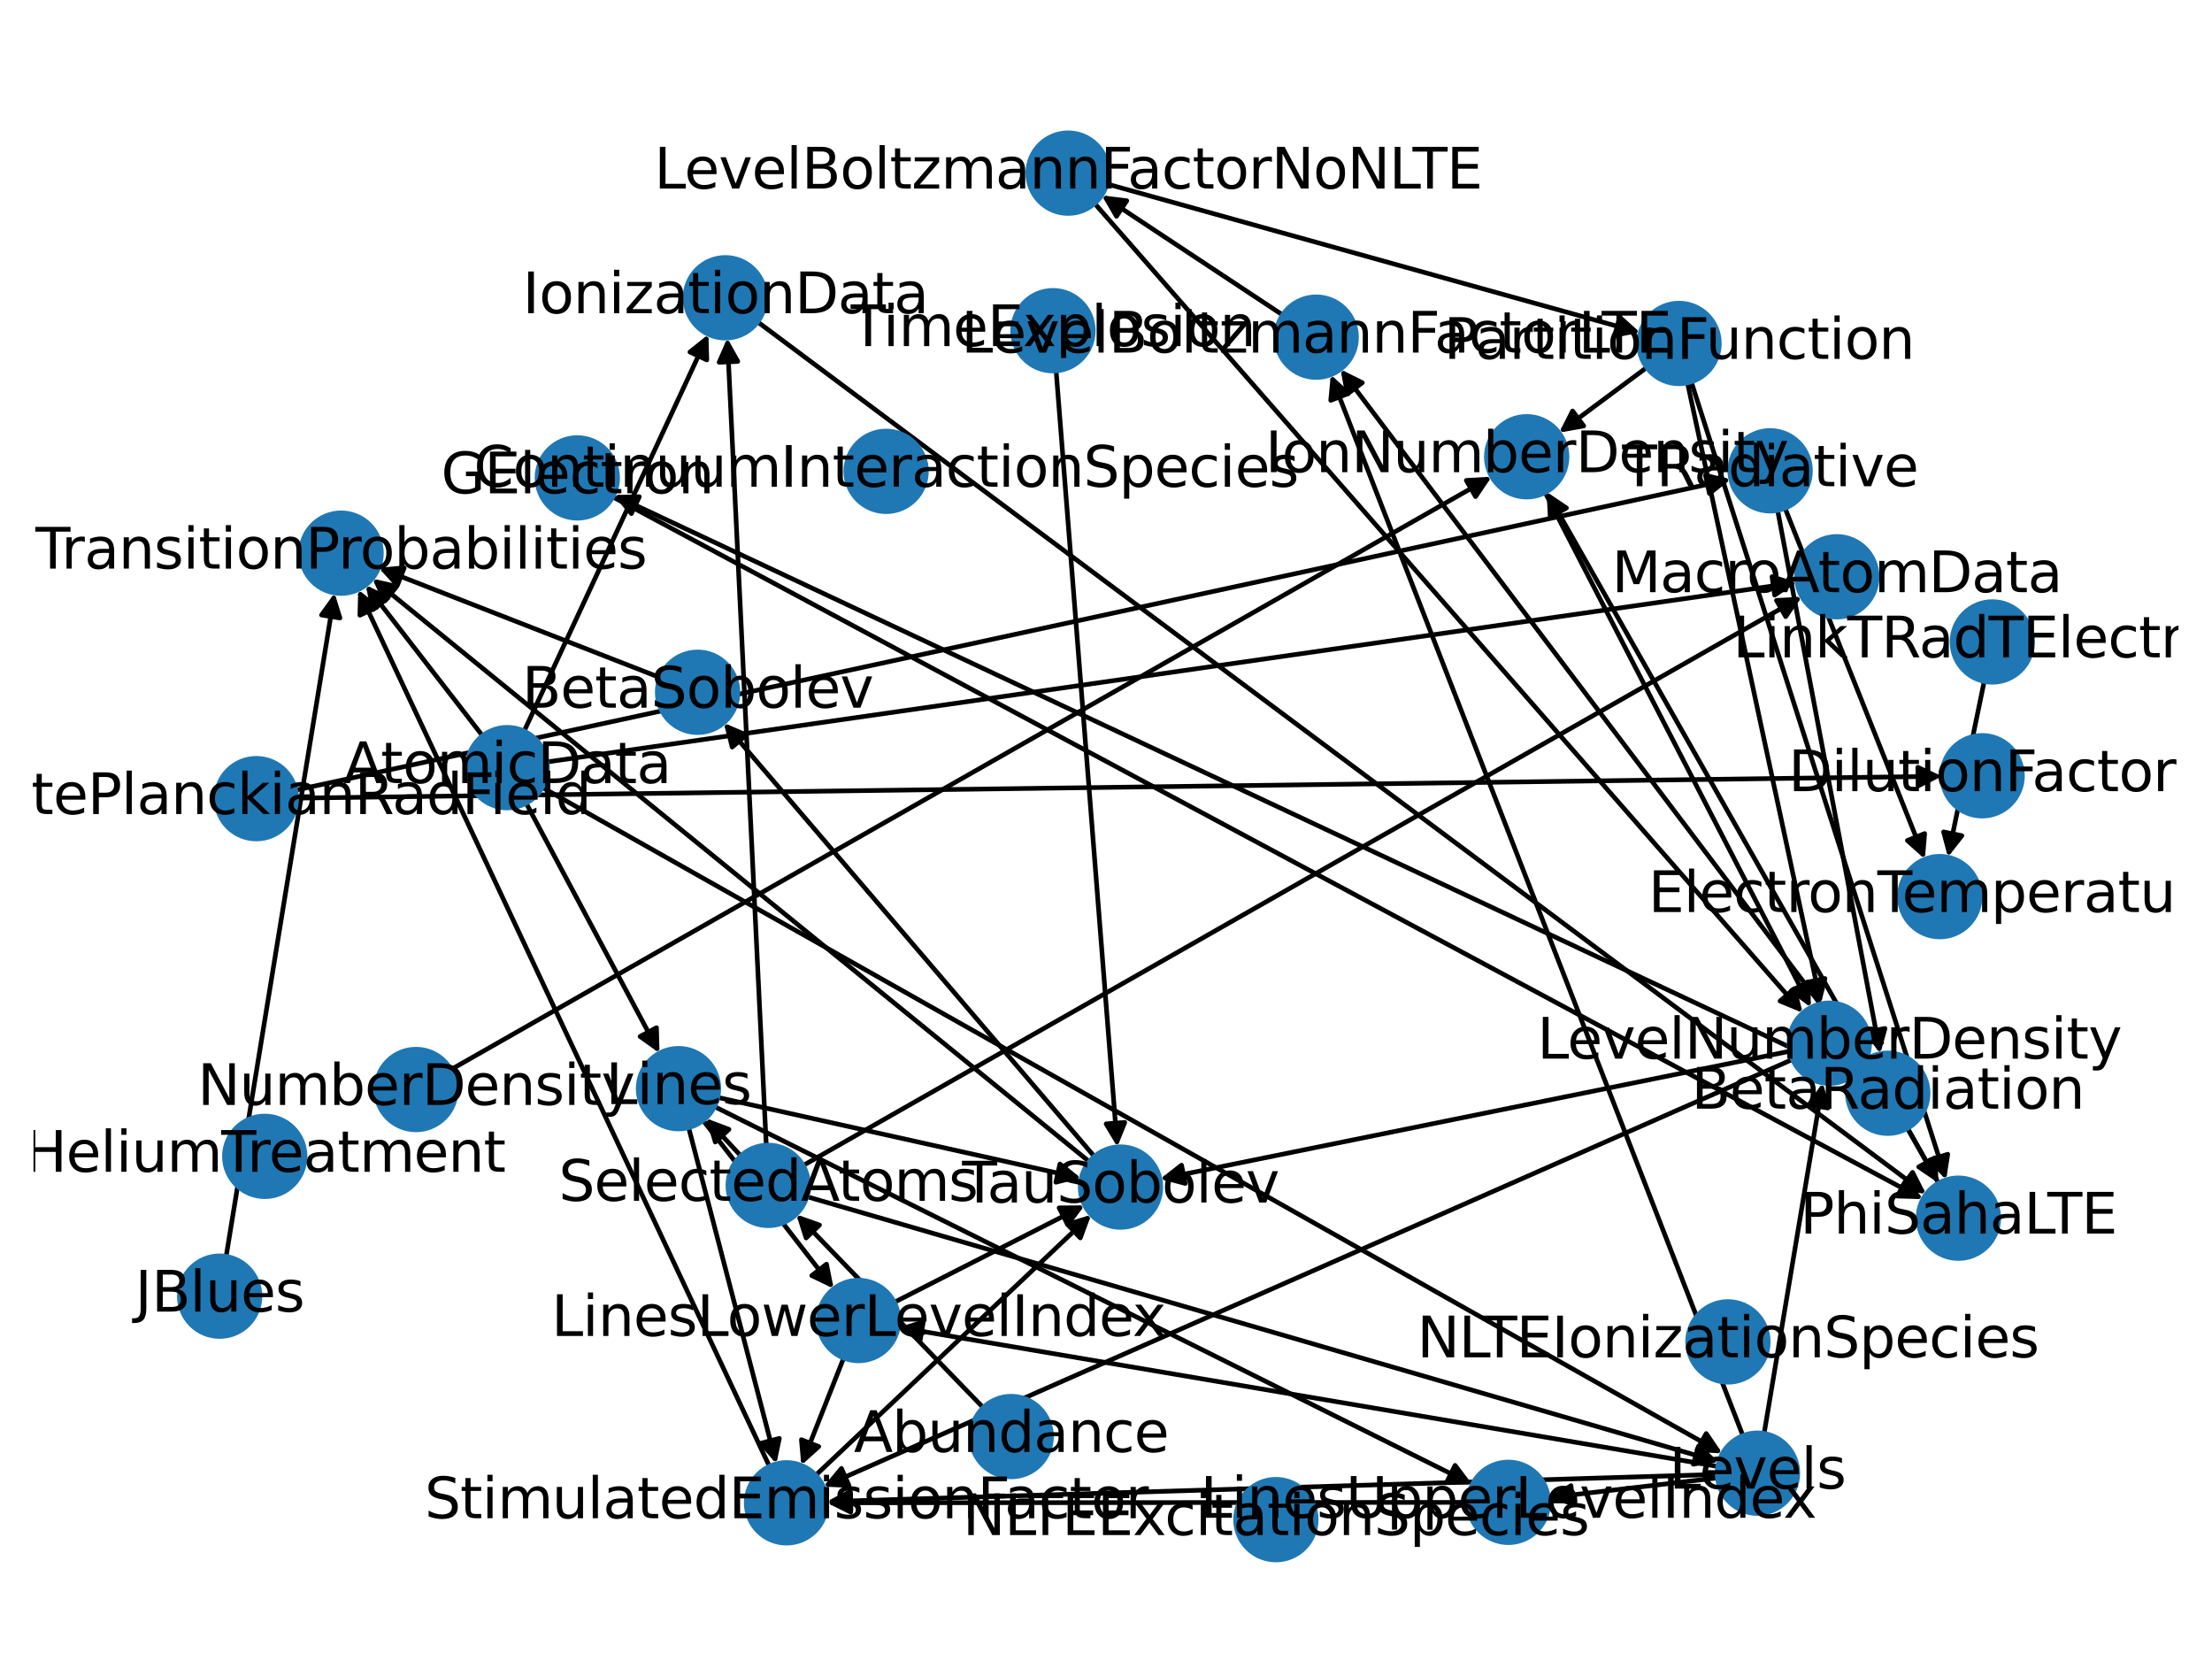 <?xml version="1.0" encoding="utf-8" standalone="no"?>
<!DOCTYPE svg PUBLIC "-//W3C//DTD SVG 1.1//EN"
  "http://www.w3.org/Graphics/SVG/1.1/DTD/svg11.dtd">
<svg xmlns:xlink="http://www.w3.org/1999/xlink" width="475.2pt" height="360pt" viewBox="0 0 475.2 360" xmlns="http://www.w3.org/2000/svg" version="1.1">
 <defs>
  <style type="text/css">*{stroke-linejoin: round; stroke-linecap: butt}</style>
 </defs>
 <g id="figure_1">
  <g id="patch_1">
   <path d="M 0 360 
L 475.2 360 
L 475.2 0 
L 0 0 
z
" style="fill: #ffffff"/>
  </g>
  <g id="axes_1">
   <g id="patch_2">
    <path d="M 63.53 169.72 
Q 217.672 136.341 370.721 103.199 
" clip-path="url(#pa8cc2b3a75)" style="fill: none; stroke: #000000; stroke-linecap: round"/>
    <path d="M 366.389 102.091 
L 370.721 103.199 
L 367.235 106 
z
" clip-path="url(#pa8cc2b3a75)" style="stroke: #000000; stroke-linecap: round"/>
   </g>
   <g id="patch_3">
    <path d="M 63.725 171.438 
Q 240.44 169.094 416.038 166.765 
" clip-path="url(#pa8cc2b3a75)" style="fill: none; stroke: #000000; stroke-linecap: round"/>
    <path d="M 412.012 164.818 
L 416.038 166.765 
L 412.065 168.818 
z
" clip-path="url(#pa8cc2b3a75)" style="stroke: #000000; stroke-linecap: round"/>
   </g>
   <g id="patch_4">
    <path d="M 211.207 302.35 
Q 191.131 281.601 171.832 261.656 
" clip-path="url(#pa8cc2b3a75)" style="fill: none; stroke: #000000; stroke-linecap: round"/>
    <path d="M 173.176 265.921 
L 171.832 261.656 
L 176.051 263.139 
z
" clip-path="url(#pa8cc2b3a75)" style="stroke: #000000; stroke-linecap: round"/>
   </g>
   <g id="patch_5">
    <path d="M 96.887 229.745 
Q 208.667 166.073 319.476 102.954 
" clip-path="url(#pa8cc2b3a75)" style="fill: none; stroke: #000000; stroke-linecap: round"/>
    <path d="M 315.011 103.196 
L 319.476 102.954 
L 316.991 106.671 
z
" clip-path="url(#pa8cc2b3a75)" style="stroke: #000000; stroke-linecap: round"/>
   </g>
   <g id="patch_6">
    <path d="M 226.886 79.666 
Q 233.461 163.011 239.948 245.241 
" clip-path="url(#pa8cc2b3a75)" style="fill: none; stroke: #000000; stroke-linecap: round"/>
    <path d="M 241.628 241.096 
L 239.948 245.241 
L 237.64 241.411 
z
" clip-path="url(#pa8cc2b3a75)" style="stroke: #000000; stroke-linecap: round"/>
   </g>
   <g id="patch_7">
    <path d="M 116.505 169.153 
Q 243.26 240.672 369.042 311.641 
" clip-path="url(#pa8cc2b3a75)" style="fill: none; stroke: #000000; stroke-linecap: round"/>
    <path d="M 366.541 307.934 
L 369.042 311.641 
L 364.575 311.418 
z
" clip-path="url(#pa8cc2b3a75)" style="stroke: #000000; stroke-linecap: round"/>
   </g>
   <g id="patch_8">
    <path d="M 113.036 172.534 
Q 127.359 199.371 141.155 225.223 
" clip-path="url(#pa8cc2b3a75)" style="fill: none; stroke: #000000; stroke-linecap: round"/>
    <path d="M 141.036 220.752 
L 141.155 225.223 
L 137.507 222.635 
z
" clip-path="url(#pa8cc2b3a75)" style="stroke: #000000; stroke-linecap: round"/>
   </g>
   <g id="patch_9">
    <path d="M 112.608 157.038 
Q 132.396 114.429 151.712 72.834 
" clip-path="url(#pa8cc2b3a75)" style="fill: none; stroke: #000000; stroke-linecap: round"/>
    <path d="M 148.213 75.619 
L 151.712 72.834 
L 151.841 77.304 
z
" clip-path="url(#pa8cc2b3a75)" style="stroke: #000000; stroke-linecap: round"/>
   </g>
   <g id="patch_10">
    <path d="M 103.656 158.048 
Q 91.116 141.859 79.261 126.553 
" clip-path="url(#pa8cc2b3a75)" style="fill: none; stroke: #000000; stroke-linecap: round"/>
    <path d="M 80.129 130.94 
L 79.261 126.553 
L 83.292 128.49 
z
" clip-path="url(#pa8cc2b3a75)" style="stroke: #000000; stroke-linecap: round"/>
   </g>
   <g id="patch_11">
    <path d="M 117.533 163.665 
Q 251.782 144.394 384.925 125.283 
" clip-path="url(#pa8cc2b3a75)" style="fill: none; stroke: #000000; stroke-linecap: round"/>
    <path d="M 380.682 123.871 
L 384.925 125.283 
L 381.25 127.831 
z
" clip-path="url(#pa8cc2b3a75)" style="stroke: #000000; stroke-linecap: round"/>
   </g>
   <g id="patch_12">
    <path d="M 48.584 269.876 
Q 60.231 198.626 71.697 128.479 
" clip-path="url(#pa8cc2b3a75)" style="fill: none; stroke: #000000; stroke-linecap: round"/>
    <path d="M 69.078 132.104 
L 71.697 128.479 
L 73.025 132.749 
z
" clip-path="url(#pa8cc2b3a75)" style="stroke: #000000; stroke-linecap: round"/>
   </g>
   <g id="patch_13">
    <path d="M 426.261 146.376 
Q 422.364 165.244 418.694 183.018 
" clip-path="url(#pa8cc2b3a75)" style="fill: none; stroke: #000000; stroke-linecap: round"/>
    <path d="M 421.461 179.505 
L 418.694 183.018 
L 417.544 178.696 
z
" clip-path="url(#pa8cc2b3a75)" style="stroke: #000000; stroke-linecap: round"/>
   </g>
   <g id="patch_14">
    <path d="M 381.885 109.637 
Q 392.911 167.978 403.729 225.221 
" clip-path="url(#pa8cc2b3a75)" style="fill: none; stroke: #000000; stroke-linecap: round"/>
    <path d="M 404.951 220.919 
L 403.729 225.221 
L 401.021 221.662 
z
" clip-path="url(#pa8cc2b3a75)" style="stroke: #000000; stroke-linecap: round"/>
   </g>
   <g id="patch_15">
    <path d="M 383.483 109.177 
Q 398.496 146.863 413.096 183.51 
" clip-path="url(#pa8cc2b3a75)" style="fill: none; stroke: #000000; stroke-linecap: round"/>
    <path d="M 413.474 179.054 
L 413.096 183.51 
L 409.758 180.535 
z
" clip-path="url(#pa8cc2b3a75)" style="stroke: #000000; stroke-linecap: round"/>
   </g>
   <g id="patch_16">
    <path d="M 397.705 231.147 
Q 264.782 168.741 132.872 106.81 
" clip-path="url(#pa8cc2b3a75)" style="fill: none; stroke: #000000; stroke-linecap: round"/>
    <path d="M 135.643 110.321 
L 132.872 106.81 
L 137.343 106.7 
z
" clip-path="url(#pa8cc2b3a75)" style="stroke: #000000; stroke-linecap: round"/>
   </g>
   <g id="patch_17">
    <path d="M 400.323 227.922 
Q 344.15 153.626 288.651 80.223 
" clip-path="url(#pa8cc2b3a75)" style="fill: none; stroke: #000000; stroke-linecap: round"/>
    <path d="M 289.468 84.62 
L 288.651 80.223 
L 292.659 82.208 
z
" clip-path="url(#pa8cc2b3a75)" style="stroke: #000000; stroke-linecap: round"/>
   </g>
   <g id="patch_18">
    <path d="M 409.806 242.367 
Q 413.132 248.249 415.907 253.158 
" clip-path="url(#pa8cc2b3a75)" style="fill: none; stroke: #000000; stroke-linecap: round"/>
    <path d="M 415.679 248.692 
L 415.907 253.158 
L 412.197 250.66 
z
" clip-path="url(#pa8cc2b3a75)" style="stroke: #000000; stroke-linecap: round"/>
   </g>
   <g id="patch_19">
    <path d="M 369.018 314.996 
Q 280.989 300.051 194.061 285.294 
" clip-path="url(#pa8cc2b3a75)" style="fill: none; stroke: #000000; stroke-linecap: round"/>
    <path d="M 197.67 287.935 
L 194.061 285.294 
L 198.339 283.992 
z
" clip-path="url(#pa8cc2b3a75)" style="stroke: #000000; stroke-linecap: round"/>
   </g>
   <g id="patch_20">
    <path d="M 368.953 317.452 
Q 350.791 319.577 333.74 321.573 
" clip-path="url(#pa8cc2b3a75)" style="fill: none; stroke: #000000; stroke-linecap: round"/>
    <path d="M 337.945 323.094 
L 333.74 321.573 
L 337.48 319.121 
z
" clip-path="url(#pa8cc2b3a75)" style="stroke: #000000; stroke-linecap: round"/>
   </g>
   <g id="patch_21">
    <path d="M 368.902 316.709 
Q 273.262 319.628 178.74 322.512 
" clip-path="url(#pa8cc2b3a75)" style="fill: none; stroke: #000000; stroke-linecap: round"/>
    <path d="M 182.799 324.389 
L 178.74 322.512 
L 182.677 320.391 
z
" clip-path="url(#pa8cc2b3a75)" style="stroke: #000000; stroke-linecap: round"/>
   </g>
   <g id="patch_22">
    <path d="M 374.421 308.377 
Q 330.156 194.438 286.297 81.542 
" clip-path="url(#pa8cc2b3a75)" style="fill: none; stroke: #000000; stroke-linecap: round"/>
    <path d="M 285.881 85.995 
L 286.297 81.542 
L 289.609 84.546 
z
" clip-path="url(#pa8cc2b3a75)" style="stroke: #000000; stroke-linecap: round"/>
   </g>
   <g id="patch_23">
    <path d="M 378.984 307.902 
Q 385.273 270.263 391.379 233.726 
" clip-path="url(#pa8cc2b3a75)" style="fill: none; stroke: #000000; stroke-linecap: round"/>
    <path d="M 388.747 237.342 
L 391.379 233.726 
L 392.692 238.001 
z
" clip-path="url(#pa8cc2b3a75)" style="stroke: #000000; stroke-linecap: round"/>
   </g>
   <g id="patch_24">
    <path d="M 151.069 240.69 
Q 165.09 258.753 178.425 275.932 
" clip-path="url(#pa8cc2b3a75)" style="fill: none; stroke: #000000; stroke-linecap: round"/>
    <path d="M 177.552 271.546 
L 178.425 275.932 
L 174.392 273.999 
z
" clip-path="url(#pa8cc2b3a75)" style="stroke: #000000; stroke-linecap: round"/>
   </g>
   <g id="patch_25">
    <path d="M 153.507 237.71 
Q 234.892 278.278 315.275 318.347 
" clip-path="url(#pa8cc2b3a75)" style="fill: none; stroke: #000000; stroke-linecap: round"/>
    <path d="M 312.588 314.772 
L 315.275 318.347 
L 310.803 318.352 
z
" clip-path="url(#pa8cc2b3a75)" style="stroke: #000000; stroke-linecap: round"/>
   </g>
   <g id="patch_26">
    <path d="M 154.211 235.729 
Q 193.236 244.417 231.17 252.863 
" clip-path="url(#pa8cc2b3a75)" style="fill: none; stroke: #000000; stroke-linecap: round"/>
    <path d="M 227.7 250.041 
L 231.17 252.863 
L 226.831 253.946 
z
" clip-path="url(#pa8cc2b3a75)" style="stroke: #000000; stroke-linecap: round"/>
   </g>
   <g id="patch_27">
    <path d="M 147.944 242.228 
Q 157.363 278.33 166.499 313.35 
" clip-path="url(#pa8cc2b3a75)" style="fill: none; stroke: #000000; stroke-linecap: round"/>
    <path d="M 167.425 308.974 
L 166.499 313.35 
L 163.554 309.984 
z
" clip-path="url(#pa8cc2b3a75)" style="stroke: #000000; stroke-linecap: round"/>
   </g>
   <g id="patch_28">
    <path d="M 363.336 82.026 
Q 390.709 167.723 417.743 252.356 
" clip-path="url(#pa8cc2b3a75)" style="fill: none; stroke: #000000; stroke-linecap: round"/>
    <path d="M 418.431 247.937 
L 417.743 252.356 
L 414.621 249.154 
z
" clip-path="url(#pa8cc2b3a75)" style="stroke: #000000; stroke-linecap: round"/>
   </g>
   <g id="patch_29">
    <path d="M 362.519 82.24 
Q 376.845 148.926 390.936 214.518 
" clip-path="url(#pa8cc2b3a75)" style="fill: none; stroke: #000000; stroke-linecap: round"/>
    <path d="M 392.051 210.187 
L 390.936 214.518 
L 388.14 211.028 
z
" clip-path="url(#pa8cc2b3a75)" style="stroke: #000000; stroke-linecap: round"/>
   </g>
   <g id="patch_30">
    <path d="M 353.754 78.943 
Q 344.341 85.943 335.824 92.276 
" clip-path="url(#pa8cc2b3a75)" style="fill: none; stroke: #000000; stroke-linecap: round"/>
    <path d="M 340.228 91.494 
L 335.824 92.276 
L 337.841 88.284 
z
" clip-path="url(#pa8cc2b3a75)" style="stroke: #000000; stroke-linecap: round"/>
   </g>
   <g id="patch_31">
    <path d="M 131.657 106.747 
Q 272.371 182.163 412.1 257.05 
" clip-path="url(#pa8cc2b3a75)" style="fill: none; stroke: #000000; stroke-linecap: round"/>
    <path d="M 409.519 253.398 
L 412.1 257.05 
L 407.629 256.923 
z
" clip-path="url(#pa8cc2b3a75)" style="stroke: #000000; stroke-linecap: round"/>
   </g>
   <g id="patch_32">
    <path d="M 162.772 69.148 
Q 288.275 162.819 412.883 255.821 
" clip-path="url(#pa8cc2b3a75)" style="fill: none; stroke: #000000; stroke-linecap: round"/>
    <path d="M 410.873 251.826 
L 412.883 255.821 
L 408.481 255.031 
z
" clip-path="url(#pa8cc2b3a75)" style="stroke: #000000; stroke-linecap: round"/>
   </g>
   <g id="patch_33">
    <path d="M 192.135 279.729 
Q 212.567 269.324 232.003 259.426 
" clip-path="url(#pa8cc2b3a75)" style="fill: none; stroke: #000000; stroke-linecap: round"/>
    <path d="M 227.531 259.459 
L 232.003 259.426 
L 229.346 263.024 
z
" clip-path="url(#pa8cc2b3a75)" style="stroke: #000000; stroke-linecap: round"/>
   </g>
   <g id="patch_34">
    <path d="M 181.242 291.713 
Q 176.695 303.232 172.559 313.711 
" clip-path="url(#pa8cc2b3a75)" style="fill: none; stroke: #000000; stroke-linecap: round"/>
    <path d="M 175.888 310.725 
L 172.559 313.711 
L 172.167 309.256 
z
" clip-path="url(#pa8cc2b3a75)" style="stroke: #000000; stroke-linecap: round"/>
   </g>
   <g id="patch_35">
    <path d="M 315.363 322.715 
Q 246.497 322.76 178.748 322.804 
" clip-path="url(#pa8cc2b3a75)" style="fill: none; stroke: #000000; stroke-linecap: round"/>
    <path d="M 182.75 324.801 
L 178.748 322.804 
L 182.747 320.801 
z
" clip-path="url(#pa8cc2b3a75)" style="stroke: #000000; stroke-linecap: round"/>
   </g>
   <g id="patch_36">
    <path d="M 235.092 248.407 
Q 195.289 201.845 156.214 156.133 
" clip-path="url(#pa8cc2b3a75)" style="fill: none; stroke: #000000; stroke-linecap: round"/>
    <path d="M 157.293 160.473 
L 156.214 156.133 
L 160.333 157.874 
z
" clip-path="url(#pa8cc2b3a75)" style="stroke: #000000; stroke-linecap: round"/>
   </g>
   <g id="patch_37">
    <path d="M 234 249.526 
Q 156.996 186.906 80.86 124.992 
" clip-path="url(#pa8cc2b3a75)" style="fill: none; stroke: #000000; stroke-linecap: round"/>
    <path d="M 82.701 129.068 
L 80.86 124.992 
L 85.225 125.964 
z
" clip-path="url(#pa8cc2b3a75)" style="stroke: #000000; stroke-linecap: round"/>
   </g>
   <g id="patch_38">
    <path d="M 175.263 316.859 
Q 204.843 288.899 233.611 261.706 
" clip-path="url(#pa8cc2b3a75)" style="fill: none; stroke: #000000; stroke-linecap: round"/>
    <path d="M 229.33 263 
L 233.611 261.706 
L 232.078 265.907 
z
" clip-path="url(#pa8cc2b3a75)" style="stroke: #000000; stroke-linecap: round"/>
   </g>
   <g id="patch_39">
    <path d="M 165.289 314.969 
Q 121.121 220.816 77.427 127.675 
" clip-path="url(#pa8cc2b3a75)" style="fill: none; stroke: #000000; stroke-linecap: round"/>
    <path d="M 77.315 132.146 
L 77.427 127.675 
L 80.936 130.447 
z
" clip-path="url(#pa8cc2b3a75)" style="stroke: #000000; stroke-linecap: round"/>
   </g>
   <g id="patch_40">
    <path d="M 173.35 257.047 
Q 271.294 285.537 368.166 313.714 
" clip-path="url(#pa8cc2b3a75)" style="fill: none; stroke: #000000; stroke-linecap: round"/>
    <path d="M 364.884 310.676 
L 368.166 313.714 
L 363.766 314.517 
z
" clip-path="url(#pa8cc2b3a75)" style="stroke: #000000; stroke-linecap: round"/>
   </g>
   <g id="patch_41">
    <path d="M 159.143 248.278 
Q 155.396 244.239 152.41 241.019 
" clip-path="url(#pa8cc2b3a75)" style="fill: none; stroke: #000000; stroke-linecap: round"/>
    <path d="M 153.663 245.312 
L 152.41 241.019 
L 156.596 242.592 
z
" clip-path="url(#pa8cc2b3a75)" style="stroke: #000000; stroke-linecap: round"/>
   </g>
   <g id="patch_42">
    <path d="M 164.614 245.978 
Q 160.431 159.298 156.301 73.734 
" clip-path="url(#pa8cc2b3a75)" style="fill: none; stroke: #000000; stroke-linecap: round"/>
    <path d="M 154.496 77.826 
L 156.301 73.734 
L 158.492 77.633 
z
" clip-path="url(#pa8cc2b3a75)" style="stroke: #000000; stroke-linecap: round"/>
   </g>
   <g id="patch_43">
    <path d="M 172.56 250.341 
Q 279.818 189.26 386.105 128.732 
" clip-path="url(#pa8cc2b3a75)" style="fill: none; stroke: #000000; stroke-linecap: round"/>
    <path d="M 381.64 128.974 
L 386.105 128.732 
L 383.619 132.45 
z
" clip-path="url(#pa8cc2b3a75)" style="stroke: #000000; stroke-linecap: round"/>
   </g>
   <g id="patch_44">
    <path d="M 275.53 67.648 
Q 256.108 54.807 237.619 42.582 
" clip-path="url(#pa8cc2b3a75)" style="fill: none; stroke: #000000; stroke-linecap: round"/>
    <path d="M 239.853 46.457 
L 237.619 42.582 
L 242.059 43.12 
z
" clip-path="url(#pa8cc2b3a75)" style="stroke: #000000; stroke-linecap: round"/>
   </g>
   <g id="patch_45">
    <path d="M 416.446 254.135 
Q 374.347 179.891 332.8 106.62 
" clip-path="url(#pa8cc2b3a75)" style="fill: none; stroke: #000000; stroke-linecap: round"/>
    <path d="M 333.033 111.086 
L 332.8 106.62 
L 336.513 109.113 
z
" clip-path="url(#pa8cc2b3a75)" style="stroke: #000000; stroke-linecap: round"/>
   </g>
   <g id="patch_46">
    <path d="M 237.806 39.516 
Q 295.081 55.483 351.279 71.151 
" clip-path="url(#pa8cc2b3a75)" style="fill: none; stroke: #000000; stroke-linecap: round"/>
    <path d="M 347.963 68.15 
L 351.279 71.151 
L 346.889 72.003 
z
" clip-path="url(#pa8cc2b3a75)" style="stroke: #000000; stroke-linecap: round"/>
   </g>
   <g id="patch_47">
    <path d="M 235.165 43.706 
Q 311.225 130.634 386.549 216.721 
" clip-path="url(#pa8cc2b3a75)" style="fill: none; stroke: #000000; stroke-linecap: round"/>
    <path d="M 385.421 212.394 
L 386.549 216.721 
L 382.41 215.028 
z
" clip-path="url(#pa8cc2b3a75)" style="stroke: #000000; stroke-linecap: round"/>
   </g>
   <g id="patch_48">
    <path d="M 141.796 145.555 
Q 111.569 133.763 82.384 122.378 
" clip-path="url(#pa8cc2b3a75)" style="fill: none; stroke: #000000; stroke-linecap: round"/>
    <path d="M 85.383 125.695 
L 82.384 122.378 
L 86.837 121.968 
z
" clip-path="url(#pa8cc2b3a75)" style="stroke: #000000; stroke-linecap: round"/>
   </g>
   <g id="patch_49">
    <path d="M 384.501 225.806 
Q 316.854 239.535 250.304 253.043 
" clip-path="url(#pa8cc2b3a75)" style="fill: none; stroke: #000000; stroke-linecap: round"/>
    <path d="M 254.622 254.207 
L 250.304 253.043 
L 253.826 250.287 
z
" clip-path="url(#pa8cc2b3a75)" style="stroke: #000000; stroke-linecap: round"/>
   </g>
   <g id="patch_50">
    <path d="M 385.064 227.576 
Q 280.977 273.447 177.914 318.867 
" clip-path="url(#pa8cc2b3a75)" style="fill: none; stroke: #000000; stroke-linecap: round"/>
    <path d="M 182.381 319.084 
L 177.914 318.867 
L 180.768 315.424 
z
" clip-path="url(#pa8cc2b3a75)" style="stroke: #000000; stroke-linecap: round"/>
   </g>
   <g id="patch_51">
    <path d="M 331.946 105.805 
Q 360.482 161.094 388.504 215.39 
" clip-path="url(#pa8cc2b3a75)" style="fill: none; stroke: #000000; stroke-linecap: round"/>
    <path d="M 388.447 210.918 
L 388.504 215.39 
L 384.893 212.753 
z
" clip-path="url(#pa8cc2b3a75)" style="stroke: #000000; stroke-linecap: round"/>
   </g>
   <g id="PathCollection_1">
    <defs>
     <path id="m30abc77be2" d="M 0 8.66 
C 2.297 8.66 4.5 7.748 6.124 6.124 
C 7.748 4.5 8.66 2.297 8.66 0 
C 8.66 -2.297 7.748 -4.5 6.124 -6.124 
C 4.5 -7.748 2.297 -8.66 0 -8.66 
C -2.297 -8.66 -4.5 -7.748 -6.124 -6.124 
C -7.748 -4.5 -8.66 -2.297 -8.66 0 
C -8.66 2.297 -7.748 4.5 -6.124 6.124 
C -4.5 7.748 -2.297 8.66 0 8.66 
z
" style="stroke: #1f78b4"/>
    </defs>
    <g clip-path="url(#pa8cc2b3a75)">
     <use xlink:href="#m30abc77be2" x="55.066" y="171.553" style="fill: #1f78b4; stroke: #1f78b4"/>
     <use xlink:href="#m30abc77be2" x="217.232" y="308.577" style="fill: #1f78b4; stroke: #1f78b4"/>
     <use xlink:href="#m30abc77be2" x="89.361" y="234.032" style="fill: #1f78b4; stroke: #1f78b4"/>
     <use xlink:href="#m30abc77be2" x="226.205" y="71.035" style="fill: #1f78b4; stroke: #1f78b4"/>
     <use xlink:href="#m30abc77be2" x="108.96" y="164.895" style="fill: #1f78b4; stroke: #1f78b4"/>
     <use xlink:href="#m30abc77be2" x="47.187" y="278.424" style="fill: #1f78b4; stroke: #1f78b4"/>
     <use xlink:href="#m30abc77be2" x="428.013" y="137.892" style="fill: #1f78b4; stroke: #1f78b4"/>
     <use xlink:href="#m30abc77be2" x="56.876" y="248.388" style="fill: #1f78b4; stroke: #1f78b4"/>
     <use xlink:href="#m30abc77be2" x="190.362" y="101.247" style="fill: #1f78b4; stroke: #1f78b4"/>
     <use xlink:href="#m30abc77be2" x="371.205" y="288.247" style="fill: #1f78b4; stroke: #1f78b4"/>
     <use xlink:href="#m30abc77be2" x="274.097" y="326.424" style="fill: #1f78b4; stroke: #1f78b4"/>
     <use xlink:href="#m30abc77be2" x="380.277" y="101.13" style="fill: #1f78b4; stroke: #1f78b4"/>
     <use xlink:href="#m30abc77be2" x="425.816" y="166.636" style="fill: #1f78b4; stroke: #1f78b4"/>
     <use xlink:href="#m30abc77be2" x="405.544" y="234.828" style="fill: #1f78b4; stroke: #1f78b4"/>
     <use xlink:href="#m30abc77be2" x="377.556" y="316.445" style="fill: #1f78b4; stroke: #1f78b4"/>
     <use xlink:href="#m30abc77be2" x="145.757" y="233.847" style="fill: #1f78b4; stroke: #1f78b4"/>
     <use xlink:href="#m30abc77be2" x="360.701" y="73.777" style="fill: #1f78b4; stroke: #1f78b4"/>
     <use xlink:href="#m30abc77be2" x="124.022" y="102.655" style="fill: #1f78b4; stroke: #1f78b4"/>
     <use xlink:href="#m30abc77be2" x="155.83" y="63.966" style="fill: #1f78b4; stroke: #1f78b4"/>
     <use xlink:href="#m30abc77be2" x="184.421" y="283.657" style="fill: #1f78b4; stroke: #1f78b4"/>
     <use xlink:href="#m30abc77be2" x="324.027" y="322.709" style="fill: #1f78b4; stroke: #1f78b4"/>
     <use xlink:href="#m30abc77be2" x="240.717" y="254.988" style="fill: #1f78b4; stroke: #1f78b4"/>
     <use xlink:href="#m30abc77be2" x="168.968" y="322.81" style="fill: #1f78b4; stroke: #1f78b4"/>
     <use xlink:href="#m30abc77be2" x="165.032" y="254.627" style="fill: #1f78b4; stroke: #1f78b4"/>
     <use xlink:href="#m30abc77be2" x="416.716" y="192.596" style="fill: #1f78b4; stroke: #1f78b4"/>
     <use xlink:href="#m30abc77be2" x="282.754" y="72.424" style="fill: #1f78b4; stroke: #1f78b4"/>
     <use xlink:href="#m30abc77be2" x="420.718" y="261.669" style="fill: #1f78b4; stroke: #1f78b4"/>
     <use xlink:href="#m30abc77be2" x="229.463" y="37.19" style="fill: #1f78b4; stroke: #1f78b4"/>
     <use xlink:href="#m30abc77be2" x="149.861" y="148.701" style="fill: #1f78b4; stroke: #1f78b4"/>
     <use xlink:href="#m30abc77be2" x="73.275" y="118.824" style="fill: #1f78b4; stroke: #1f78b4"/>
     <use xlink:href="#m30abc77be2" x="394.602" y="123.894" style="fill: #1f78b4; stroke: #1f78b4"/>
     <use xlink:href="#m30abc77be2" x="392.991" y="224.083" style="fill: #1f78b4; stroke: #1f78b4"/>
     <use xlink:href="#m30abc77be2" x="327.976" y="98.112" style="fill: #1f78b4; stroke: #1f78b4"/>
    </g>
   </g>
   <g id="text_1">
    <g clip-path="url(#pa8cc2b3a75)">
     <!-- DilutePlanckianRadField -->
     <g transform="translate(-16.788 174.864) scale(0.12 -0.12)">
      <defs>
       <path id="DejaVuSans-44" d="M 1259 4147 
L 1259 519 
L 2022 519 
Q 2988 519 3436 956 
Q 3884 1394 3884 2338 
Q 3884 3275 3436 3711 
Q 2988 4147 2022 4147 
L 1259 4147 
z
M 628 4666 
L 1925 4666 
Q 3281 4666 3915 4102 
Q 4550 3538 4550 2338 
Q 4550 1131 3912 565 
Q 3275 0 1925 0 
L 628 0 
L 628 4666 
z
" transform="scale(0.016)"/>
       <path id="DejaVuSans-69" d="M 603 3500 
L 1178 3500 
L 1178 0 
L 603 0 
L 603 3500 
z
M 603 4863 
L 1178 4863 
L 1178 4134 
L 603 4134 
L 603 4863 
z
" transform="scale(0.016)"/>
       <path id="DejaVuSans-6c" d="M 603 4863 
L 1178 4863 
L 1178 0 
L 603 0 
L 603 4863 
z
" transform="scale(0.016)"/>
       <path id="DejaVuSans-75" d="M 544 1381 
L 544 3500 
L 1119 3500 
L 1119 1403 
Q 1119 906 1312 657 
Q 1506 409 1894 409 
Q 2359 409 2629 706 
Q 2900 1003 2900 1516 
L 2900 3500 
L 3475 3500 
L 3475 0 
L 2900 0 
L 2900 538 
Q 2691 219 2414 64 
Q 2138 -91 1772 -91 
Q 1169 -91 856 284 
Q 544 659 544 1381 
z
M 1991 3584 
L 1991 3584 
z
" transform="scale(0.016)"/>
       <path id="DejaVuSans-74" d="M 1172 4494 
L 1172 3500 
L 2356 3500 
L 2356 3053 
L 1172 3053 
L 1172 1153 
Q 1172 725 1289 603 
Q 1406 481 1766 481 
L 2356 481 
L 2356 0 
L 1766 0 
Q 1100 0 847 248 
Q 594 497 594 1153 
L 594 3053 
L 172 3053 
L 172 3500 
L 594 3500 
L 594 4494 
L 1172 4494 
z
" transform="scale(0.016)"/>
       <path id="DejaVuSans-65" d="M 3597 1894 
L 3597 1613 
L 953 1613 
Q 991 1019 1311 708 
Q 1631 397 2203 397 
Q 2534 397 2845 478 
Q 3156 559 3463 722 
L 3463 178 
Q 3153 47 2828 -22 
Q 2503 -91 2169 -91 
Q 1331 -91 842 396 
Q 353 884 353 1716 
Q 353 2575 817 3079 
Q 1281 3584 2069 3584 
Q 2775 3584 3186 3129 
Q 3597 2675 3597 1894 
z
M 3022 2063 
Q 3016 2534 2758 2815 
Q 2500 3097 2075 3097 
Q 1594 3097 1305 2825 
Q 1016 2553 972 2059 
L 3022 2063 
z
" transform="scale(0.016)"/>
       <path id="DejaVuSans-50" d="M 1259 4147 
L 1259 2394 
L 2053 2394 
Q 2494 2394 2734 2622 
Q 2975 2850 2975 3272 
Q 2975 3691 2734 3919 
Q 2494 4147 2053 4147 
L 1259 4147 
z
M 628 4666 
L 2053 4666 
Q 2838 4666 3239 4311 
Q 3641 3956 3641 3272 
Q 3641 2581 3239 2228 
Q 2838 1875 2053 1875 
L 1259 1875 
L 1259 0 
L 628 0 
L 628 4666 
z
" transform="scale(0.016)"/>
       <path id="DejaVuSans-61" d="M 2194 1759 
Q 1497 1759 1228 1600 
Q 959 1441 959 1056 
Q 959 750 1161 570 
Q 1363 391 1709 391 
Q 2188 391 2477 730 
Q 2766 1069 2766 1631 
L 2766 1759 
L 2194 1759 
z
M 3341 1997 
L 3341 0 
L 2766 0 
L 2766 531 
Q 2569 213 2275 61 
Q 1981 -91 1556 -91 
Q 1019 -91 701 211 
Q 384 513 384 1019 
Q 384 1609 779 1909 
Q 1175 2209 1959 2209 
L 2766 2209 
L 2766 2266 
Q 2766 2663 2505 2880 
Q 2244 3097 1772 3097 
Q 1472 3097 1187 3025 
Q 903 2953 641 2809 
L 641 3341 
Q 956 3463 1253 3523 
Q 1550 3584 1831 3584 
Q 2591 3584 2966 3190 
Q 3341 2797 3341 1997 
z
" transform="scale(0.016)"/>
       <path id="DejaVuSans-6e" d="M 3513 2113 
L 3513 0 
L 2938 0 
L 2938 2094 
Q 2938 2591 2744 2837 
Q 2550 3084 2163 3084 
Q 1697 3084 1428 2787 
Q 1159 2491 1159 1978 
L 1159 0 
L 581 0 
L 581 3500 
L 1159 3500 
L 1159 2956 
Q 1366 3272 1645 3428 
Q 1925 3584 2291 3584 
Q 2894 3584 3203 3211 
Q 3513 2838 3513 2113 
z
" transform="scale(0.016)"/>
       <path id="DejaVuSans-63" d="M 3122 3366 
L 3122 2828 
Q 2878 2963 2633 3030 
Q 2388 3097 2138 3097 
Q 1578 3097 1268 2742 
Q 959 2388 959 1747 
Q 959 1106 1268 751 
Q 1578 397 2138 397 
Q 2388 397 2633 464 
Q 2878 531 3122 666 
L 3122 134 
Q 2881 22 2623 -34 
Q 2366 -91 2075 -91 
Q 1284 -91 818 406 
Q 353 903 353 1747 
Q 353 2603 823 3093 
Q 1294 3584 2113 3584 
Q 2378 3584 2631 3529 
Q 2884 3475 3122 3366 
z
" transform="scale(0.016)"/>
       <path id="DejaVuSans-6b" d="M 581 4863 
L 1159 4863 
L 1159 1991 
L 2875 3500 
L 3609 3500 
L 1753 1863 
L 3688 0 
L 2938 0 
L 1159 1709 
L 1159 0 
L 581 0 
L 581 4863 
z
" transform="scale(0.016)"/>
       <path id="DejaVuSans-52" d="M 2841 2188 
Q 3044 2119 3236 1894 
Q 3428 1669 3622 1275 
L 4263 0 
L 3584 0 
L 2988 1197 
Q 2756 1666 2539 1819 
Q 2322 1972 1947 1972 
L 1259 1972 
L 1259 0 
L 628 0 
L 628 4666 
L 2053 4666 
Q 2853 4666 3247 4331 
Q 3641 3997 3641 3322 
Q 3641 2881 3436 2590 
Q 3231 2300 2841 2188 
z
M 1259 4147 
L 1259 2491 
L 2053 2491 
Q 2509 2491 2742 2702 
Q 2975 2913 2975 3322 
Q 2975 3731 2742 3939 
Q 2509 4147 2053 4147 
L 1259 4147 
z
" transform="scale(0.016)"/>
       <path id="DejaVuSans-64" d="M 2906 2969 
L 2906 4863 
L 3481 4863 
L 3481 0 
L 2906 0 
L 2906 525 
Q 2725 213 2448 61 
Q 2172 -91 1784 -91 
Q 1150 -91 751 415 
Q 353 922 353 1747 
Q 353 2572 751 3078 
Q 1150 3584 1784 3584 
Q 2172 3584 2448 3432 
Q 2725 3281 2906 2969 
z
M 947 1747 
Q 947 1113 1208 752 
Q 1469 391 1925 391 
Q 2381 391 2643 752 
Q 2906 1113 2906 1747 
Q 2906 2381 2643 2742 
Q 2381 3103 1925 3103 
Q 1469 3103 1208 2742 
Q 947 2381 947 1747 
z
" transform="scale(0.016)"/>
       <path id="DejaVuSans-46" d="M 628 4666 
L 3309 4666 
L 3309 4134 
L 1259 4134 
L 1259 2759 
L 3109 2759 
L 3109 2228 
L 1259 2228 
L 1259 0 
L 628 0 
L 628 4666 
z
" transform="scale(0.016)"/>
      </defs>
      <use xlink:href="#DejaVuSans-44"/>
      <use xlink:href="#DejaVuSans-69" x="77.002"/>
      <use xlink:href="#DejaVuSans-6c" x="104.785"/>
      <use xlink:href="#DejaVuSans-75" x="132.568"/>
      <use xlink:href="#DejaVuSans-74" x="195.947"/>
      <use xlink:href="#DejaVuSans-65" x="235.156"/>
      <use xlink:href="#DejaVuSans-50" x="296.68"/>
      <use xlink:href="#DejaVuSans-6c" x="356.982"/>
      <use xlink:href="#DejaVuSans-61" x="384.766"/>
      <use xlink:href="#DejaVuSans-6e" x="446.045"/>
      <use xlink:href="#DejaVuSans-63" x="509.424"/>
      <use xlink:href="#DejaVuSans-6b" x="564.404"/>
      <use xlink:href="#DejaVuSans-69" x="622.314"/>
      <use xlink:href="#DejaVuSans-61" x="650.098"/>
      <use xlink:href="#DejaVuSans-6e" x="711.377"/>
      <use xlink:href="#DejaVuSans-52" x="774.756"/>
      <use xlink:href="#DejaVuSans-61" x="841.988"/>
      <use xlink:href="#DejaVuSans-64" x="903.268"/>
      <use xlink:href="#DejaVuSans-46" x="966.744"/>
      <use xlink:href="#DejaVuSans-69" x="1017.014"/>
      <use xlink:href="#DejaVuSans-65" x="1044.797"/>
      <use xlink:href="#DejaVuSans-6c" x="1106.32"/>
      <use xlink:href="#DejaVuSans-64" x="1134.104"/>
     </g>
    </g>
   </g>
   <g id="text_2">
    <g clip-path="url(#pa8cc2b3a75)">
     <!-- Abundance -->
     <g transform="translate(183.434 311.888) scale(0.12 -0.12)">
      <defs>
       <path id="DejaVuSans-41" d="M 2188 4044 
L 1331 1722 
L 3047 1722 
L 2188 4044 
z
M 1831 4666 
L 2547 4666 
L 4325 0 
L 3669 0 
L 3244 1197 
L 1141 1197 
L 716 0 
L 50 0 
L 1831 4666 
z
" transform="scale(0.016)"/>
       <path id="DejaVuSans-62" d="M 3116 1747 
Q 3116 2381 2855 2742 
Q 2594 3103 2138 3103 
Q 1681 3103 1420 2742 
Q 1159 2381 1159 1747 
Q 1159 1113 1420 752 
Q 1681 391 2138 391 
Q 2594 391 2855 752 
Q 3116 1113 3116 1747 
z
M 1159 2969 
Q 1341 3281 1617 3432 
Q 1894 3584 2278 3584 
Q 2916 3584 3314 3078 
Q 3713 2572 3713 1747 
Q 3713 922 3314 415 
Q 2916 -91 2278 -91 
Q 1894 -91 1617 61 
Q 1341 213 1159 525 
L 1159 0 
L 581 0 
L 581 4863 
L 1159 4863 
L 1159 2969 
z
" transform="scale(0.016)"/>
      </defs>
      <use xlink:href="#DejaVuSans-41"/>
      <use xlink:href="#DejaVuSans-62" x="68.408"/>
      <use xlink:href="#DejaVuSans-75" x="131.885"/>
      <use xlink:href="#DejaVuSans-6e" x="195.264"/>
      <use xlink:href="#DejaVuSans-64" x="258.643"/>
      <use xlink:href="#DejaVuSans-61" x="322.119"/>
      <use xlink:href="#DejaVuSans-6e" x="383.398"/>
      <use xlink:href="#DejaVuSans-63" x="446.777"/>
      <use xlink:href="#DejaVuSans-65" x="501.758"/>
     </g>
    </g>
   </g>
   <g id="text_3">
    <g clip-path="url(#pa8cc2b3a75)">
     <!-- NumberDensity -->
     <g transform="translate(42.448 237.343) scale(0.12 -0.12)">
      <defs>
       <path id="DejaVuSans-4e" d="M 628 4666 
L 1478 4666 
L 3547 763 
L 3547 4666 
L 4159 4666 
L 4159 0 
L 3309 0 
L 1241 3903 
L 1241 0 
L 628 0 
L 628 4666 
z
" transform="scale(0.016)"/>
       <path id="DejaVuSans-6d" d="M 3328 2828 
Q 3544 3216 3844 3400 
Q 4144 3584 4550 3584 
Q 5097 3584 5394 3201 
Q 5691 2819 5691 2113 
L 5691 0 
L 5113 0 
L 5113 2094 
Q 5113 2597 4934 2840 
Q 4756 3084 4391 3084 
Q 3944 3084 3684 2787 
Q 3425 2491 3425 1978 
L 3425 0 
L 2847 0 
L 2847 2094 
Q 2847 2600 2669 2842 
Q 2491 3084 2119 3084 
Q 1678 3084 1418 2786 
Q 1159 2488 1159 1978 
L 1159 0 
L 581 0 
L 581 3500 
L 1159 3500 
L 1159 2956 
Q 1356 3278 1631 3431 
Q 1906 3584 2284 3584 
Q 2666 3584 2933 3390 
Q 3200 3197 3328 2828 
z
" transform="scale(0.016)"/>
       <path id="DejaVuSans-72" d="M 2631 2963 
Q 2534 3019 2420 3045 
Q 2306 3072 2169 3072 
Q 1681 3072 1420 2755 
Q 1159 2438 1159 1844 
L 1159 0 
L 581 0 
L 581 3500 
L 1159 3500 
L 1159 2956 
Q 1341 3275 1631 3429 
Q 1922 3584 2338 3584 
Q 2397 3584 2469 3576 
Q 2541 3569 2628 3553 
L 2631 2963 
z
" transform="scale(0.016)"/>
       <path id="DejaVuSans-73" d="M 2834 3397 
L 2834 2853 
Q 2591 2978 2328 3040 
Q 2066 3103 1784 3103 
Q 1356 3103 1142 2972 
Q 928 2841 928 2578 
Q 928 2378 1081 2264 
Q 1234 2150 1697 2047 
L 1894 2003 
Q 2506 1872 2764 1633 
Q 3022 1394 3022 966 
Q 3022 478 2636 193 
Q 2250 -91 1575 -91 
Q 1294 -91 989 -36 
Q 684 19 347 128 
L 347 722 
Q 666 556 975 473 
Q 1284 391 1588 391 
Q 1994 391 2212 530 
Q 2431 669 2431 922 
Q 2431 1156 2273 1281 
Q 2116 1406 1581 1522 
L 1381 1569 
Q 847 1681 609 1914 
Q 372 2147 372 2553 
Q 372 3047 722 3315 
Q 1072 3584 1716 3584 
Q 2034 3584 2315 3537 
Q 2597 3491 2834 3397 
z
" transform="scale(0.016)"/>
       <path id="DejaVuSans-79" d="M 2059 -325 
Q 1816 -950 1584 -1140 
Q 1353 -1331 966 -1331 
L 506 -1331 
L 506 -850 
L 844 -850 
Q 1081 -850 1212 -737 
Q 1344 -625 1503 -206 
L 1606 56 
L 191 3500 
L 800 3500 
L 1894 763 
L 2988 3500 
L 3597 3500 
L 2059 -325 
z
" transform="scale(0.016)"/>
      </defs>
      <use xlink:href="#DejaVuSans-4e"/>
      <use xlink:href="#DejaVuSans-75" x="74.805"/>
      <use xlink:href="#DejaVuSans-6d" x="138.184"/>
      <use xlink:href="#DejaVuSans-62" x="235.596"/>
      <use xlink:href="#DejaVuSans-65" x="299.072"/>
      <use xlink:href="#DejaVuSans-72" x="360.596"/>
      <use xlink:href="#DejaVuSans-44" x="401.709"/>
      <use xlink:href="#DejaVuSans-65" x="478.711"/>
      <use xlink:href="#DejaVuSans-6e" x="540.234"/>
      <use xlink:href="#DejaVuSans-73" x="603.613"/>
      <use xlink:href="#DejaVuSans-69" x="655.713"/>
      <use xlink:href="#DejaVuSans-74" x="683.496"/>
      <use xlink:href="#DejaVuSans-79" x="722.705"/>
     </g>
    </g>
   </g>
   <g id="text_4">
    <g clip-path="url(#pa8cc2b3a75)">
     <!-- TimeExplosion -->
     <g transform="translate(182.768 74.346) scale(0.12 -0.12)">
      <defs>
       <path id="DejaVuSans-54" d="M -19 4666 
L 3928 4666 
L 3928 4134 
L 2272 4134 
L 2272 0 
L 1638 0 
L 1638 4134 
L -19 4134 
L -19 4666 
z
" transform="scale(0.016)"/>
       <path id="DejaVuSans-45" d="M 628 4666 
L 3578 4666 
L 3578 4134 
L 1259 4134 
L 1259 2753 
L 3481 2753 
L 3481 2222 
L 1259 2222 
L 1259 531 
L 3634 531 
L 3634 0 
L 628 0 
L 628 4666 
z
" transform="scale(0.016)"/>
       <path id="DejaVuSans-78" d="M 3513 3500 
L 2247 1797 
L 3578 0 
L 2900 0 
L 1881 1375 
L 863 0 
L 184 0 
L 1544 1831 
L 300 3500 
L 978 3500 
L 1906 2253 
L 2834 3500 
L 3513 3500 
z
" transform="scale(0.016)"/>
       <path id="DejaVuSans-70" d="M 1159 525 
L 1159 -1331 
L 581 -1331 
L 581 3500 
L 1159 3500 
L 1159 2969 
Q 1341 3281 1617 3432 
Q 1894 3584 2278 3584 
Q 2916 3584 3314 3078 
Q 3713 2572 3713 1747 
Q 3713 922 3314 415 
Q 2916 -91 2278 -91 
Q 1894 -91 1617 61 
Q 1341 213 1159 525 
z
M 3116 1747 
Q 3116 2381 2855 2742 
Q 2594 3103 2138 3103 
Q 1681 3103 1420 2742 
Q 1159 2381 1159 1747 
Q 1159 1113 1420 752 
Q 1681 391 2138 391 
Q 2594 391 2855 752 
Q 3116 1113 3116 1747 
z
" transform="scale(0.016)"/>
       <path id="DejaVuSans-6f" d="M 1959 3097 
Q 1497 3097 1228 2736 
Q 959 2375 959 1747 
Q 959 1119 1226 758 
Q 1494 397 1959 397 
Q 2419 397 2687 759 
Q 2956 1122 2956 1747 
Q 2956 2369 2687 2733 
Q 2419 3097 1959 3097 
z
M 1959 3584 
Q 2709 3584 3137 3096 
Q 3566 2609 3566 1747 
Q 3566 888 3137 398 
Q 2709 -91 1959 -91 
Q 1206 -91 779 398 
Q 353 888 353 1747 
Q 353 2609 779 3096 
Q 1206 3584 1959 3584 
z
" transform="scale(0.016)"/>
      </defs>
      <use xlink:href="#DejaVuSans-54"/>
      <use xlink:href="#DejaVuSans-69" x="57.959"/>
      <use xlink:href="#DejaVuSans-6d" x="85.742"/>
      <use xlink:href="#DejaVuSans-65" x="183.154"/>
      <use xlink:href="#DejaVuSans-45" x="244.678"/>
      <use xlink:href="#DejaVuSans-78" x="307.861"/>
      <use xlink:href="#DejaVuSans-70" x="367.041"/>
      <use xlink:href="#DejaVuSans-6c" x="430.518"/>
      <use xlink:href="#DejaVuSans-6f" x="458.301"/>
      <use xlink:href="#DejaVuSans-73" x="519.482"/>
      <use xlink:href="#DejaVuSans-69" x="571.582"/>
      <use xlink:href="#DejaVuSans-6f" x="599.365"/>
      <use xlink:href="#DejaVuSans-6e" x="660.547"/>
     </g>
    </g>
   </g>
   <g id="text_5">
    <g clip-path="url(#pa8cc2b3a75)">
     <!-- AtomicData -->
     <g transform="translate(73.8 168.207) scale(0.12 -0.12)">
      <use xlink:href="#DejaVuSans-41"/>
      <use xlink:href="#DejaVuSans-74" x="66.658"/>
      <use xlink:href="#DejaVuSans-6f" x="105.867"/>
      <use xlink:href="#DejaVuSans-6d" x="167.049"/>
      <use xlink:href="#DejaVuSans-69" x="264.461"/>
      <use xlink:href="#DejaVuSans-63" x="292.244"/>
      <use xlink:href="#DejaVuSans-44" x="347.225"/>
      <use xlink:href="#DejaVuSans-61" x="424.227"/>
      <use xlink:href="#DejaVuSans-74" x="485.506"/>
      <use xlink:href="#DejaVuSans-61" x="524.715"/>
     </g>
    </g>
   </g>
   <g id="text_6">
    <g clip-path="url(#pa8cc2b3a75)">
     <!-- JBlues -->
     <g transform="translate(29.013 281.735) scale(0.12 -0.12)">
      <defs>
       <path id="DejaVuSans-4a" d="M 628 4666 
L 1259 4666 
L 1259 325 
Q 1259 -519 939 -900 
Q 619 -1281 -91 -1281 
L -331 -1281 
L -331 -750 
L -134 -750 
Q 284 -750 456 -515 
Q 628 -281 628 325 
L 628 4666 
z
" transform="scale(0.016)"/>
       <path id="DejaVuSans-42" d="M 1259 2228 
L 1259 519 
L 2272 519 
Q 2781 519 3026 730 
Q 3272 941 3272 1375 
Q 3272 1813 3026 2020 
Q 2781 2228 2272 2228 
L 1259 2228 
z
M 1259 4147 
L 1259 2741 
L 2194 2741 
Q 2656 2741 2882 2914 
Q 3109 3088 3109 3444 
Q 3109 3797 2882 3972 
Q 2656 4147 2194 4147 
L 1259 4147 
z
M 628 4666 
L 2241 4666 
Q 2963 4666 3353 4366 
Q 3744 4066 3744 3513 
Q 3744 3084 3544 2831 
Q 3344 2578 2956 2516 
Q 3422 2416 3680 2098 
Q 3938 1781 3938 1306 
Q 3938 681 3513 340 
Q 3088 0 2303 0 
L 628 0 
L 628 4666 
z
" transform="scale(0.016)"/>
      </defs>
      <use xlink:href="#DejaVuSans-4a"/>
      <use xlink:href="#DejaVuSans-42" x="29.492"/>
      <use xlink:href="#DejaVuSans-6c" x="98.096"/>
      <use xlink:href="#DejaVuSans-75" x="125.879"/>
      <use xlink:href="#DejaVuSans-65" x="189.258"/>
      <use xlink:href="#DejaVuSans-73" x="250.781"/>
     </g>
    </g>
   </g>
   <g id="text_7">
    <g clip-path="url(#pa8cc2b3a75)">
     <!-- LinkTRadTElectron -->
     <g transform="translate(372.27 141.203) scale(0.12 -0.12)">
      <defs>
       <path id="DejaVuSans-4c" d="M 628 4666 
L 1259 4666 
L 1259 531 
L 3531 531 
L 3531 0 
L 628 0 
L 628 4666 
z
" transform="scale(0.016)"/>
      </defs>
      <use xlink:href="#DejaVuSans-4c"/>
      <use xlink:href="#DejaVuSans-69" x="55.713"/>
      <use xlink:href="#DejaVuSans-6e" x="83.496"/>
      <use xlink:href="#DejaVuSans-6b" x="146.875"/>
      <use xlink:href="#DejaVuSans-54" x="204.785"/>
      <use xlink:href="#DejaVuSans-52" x="265.869"/>
      <use xlink:href="#DejaVuSans-61" x="333.102"/>
      <use xlink:href="#DejaVuSans-64" x="394.381"/>
      <use xlink:href="#DejaVuSans-54" x="457.857"/>
      <use xlink:href="#DejaVuSans-45" x="518.941"/>
      <use xlink:href="#DejaVuSans-6c" x="582.125"/>
      <use xlink:href="#DejaVuSans-65" x="609.908"/>
      <use xlink:href="#DejaVuSans-63" x="671.432"/>
      <use xlink:href="#DejaVuSans-74" x="726.412"/>
      <use xlink:href="#DejaVuSans-72" x="765.621"/>
      <use xlink:href="#DejaVuSans-6f" x="804.484"/>
      <use xlink:href="#DejaVuSans-6e" x="865.666"/>
     </g>
    </g>
   </g>
   <g id="text_8">
    <g clip-path="url(#pa8cc2b3a75)">
     <!-- HeliumTreatment -->
     <g transform="translate(5.168 251.699) scale(0.12 -0.12)">
      <defs>
       <path id="DejaVuSans-48" d="M 628 4666 
L 1259 4666 
L 1259 2753 
L 3553 2753 
L 3553 4666 
L 4184 4666 
L 4184 0 
L 3553 0 
L 3553 2222 
L 1259 2222 
L 1259 0 
L 628 0 
L 628 4666 
z
" transform="scale(0.016)"/>
      </defs>
      <use xlink:href="#DejaVuSans-48"/>
      <use xlink:href="#DejaVuSans-65" x="75.195"/>
      <use xlink:href="#DejaVuSans-6c" x="136.719"/>
      <use xlink:href="#DejaVuSans-69" x="164.502"/>
      <use xlink:href="#DejaVuSans-75" x="192.285"/>
      <use xlink:href="#DejaVuSans-6d" x="255.664"/>
      <use xlink:href="#DejaVuSans-54" x="353.076"/>
      <use xlink:href="#DejaVuSans-72" x="399.41"/>
      <use xlink:href="#DejaVuSans-65" x="438.273"/>
      <use xlink:href="#DejaVuSans-61" x="499.797"/>
      <use xlink:href="#DejaVuSans-74" x="561.076"/>
      <use xlink:href="#DejaVuSans-6d" x="600.285"/>
      <use xlink:href="#DejaVuSans-65" x="697.697"/>
      <use xlink:href="#DejaVuSans-6e" x="759.221"/>
      <use xlink:href="#DejaVuSans-74" x="822.6"/>
     </g>
    </g>
   </g>
   <g id="text_9">
    <g clip-path="url(#pa8cc2b3a75)">
     <!-- ContinuumInteractionSpecies -->
     <g transform="translate(101.782 104.558) scale(0.12 -0.12)">
      <defs>
       <path id="DejaVuSans-43" d="M 4122 4306 
L 4122 3641 
Q 3803 3938 3442 4084 
Q 3081 4231 2675 4231 
Q 1875 4231 1450 3742 
Q 1025 3253 1025 2328 
Q 1025 1406 1450 917 
Q 1875 428 2675 428 
Q 3081 428 3442 575 
Q 3803 722 4122 1019 
L 4122 359 
Q 3791 134 3420 21 
Q 3050 -91 2638 -91 
Q 1578 -91 968 557 
Q 359 1206 359 2328 
Q 359 3453 968 4101 
Q 1578 4750 2638 4750 
Q 3056 4750 3426 4639 
Q 3797 4528 4122 4306 
z
" transform="scale(0.016)"/>
       <path id="DejaVuSans-49" d="M 628 4666 
L 1259 4666 
L 1259 0 
L 628 0 
L 628 4666 
z
" transform="scale(0.016)"/>
       <path id="DejaVuSans-53" d="M 3425 4513 
L 3425 3897 
Q 3066 4069 2747 4153 
Q 2428 4238 2131 4238 
Q 1616 4238 1336 4038 
Q 1056 3838 1056 3469 
Q 1056 3159 1242 3001 
Q 1428 2844 1947 2747 
L 2328 2669 
Q 3034 2534 3370 2195 
Q 3706 1856 3706 1288 
Q 3706 609 3251 259 
Q 2797 -91 1919 -91 
Q 1588 -91 1214 -16 
Q 841 59 441 206 
L 441 856 
Q 825 641 1194 531 
Q 1563 422 1919 422 
Q 2459 422 2753 634 
Q 3047 847 3047 1241 
Q 3047 1584 2836 1778 
Q 2625 1972 2144 2069 
L 1759 2144 
Q 1053 2284 737 2584 
Q 422 2884 422 3419 
Q 422 4038 858 4394 
Q 1294 4750 2059 4750 
Q 2388 4750 2728 4690 
Q 3069 4631 3425 4513 
z
" transform="scale(0.016)"/>
      </defs>
      <use xlink:href="#DejaVuSans-43"/>
      <use xlink:href="#DejaVuSans-6f" x="69.824"/>
      <use xlink:href="#DejaVuSans-6e" x="131.006"/>
      <use xlink:href="#DejaVuSans-74" x="194.385"/>
      <use xlink:href="#DejaVuSans-69" x="233.594"/>
      <use xlink:href="#DejaVuSans-6e" x="261.377"/>
      <use xlink:href="#DejaVuSans-75" x="324.756"/>
      <use xlink:href="#DejaVuSans-75" x="388.135"/>
      <use xlink:href="#DejaVuSans-6d" x="451.514"/>
      <use xlink:href="#DejaVuSans-49" x="548.926"/>
      <use xlink:href="#DejaVuSans-6e" x="578.418"/>
      <use xlink:href="#DejaVuSans-74" x="641.797"/>
      <use xlink:href="#DejaVuSans-65" x="681.006"/>
      <use xlink:href="#DejaVuSans-72" x="742.529"/>
      <use xlink:href="#DejaVuSans-61" x="783.643"/>
      <use xlink:href="#DejaVuSans-63" x="844.922"/>
      <use xlink:href="#DejaVuSans-74" x="899.902"/>
      <use xlink:href="#DejaVuSans-69" x="939.111"/>
      <use xlink:href="#DejaVuSans-6f" x="966.895"/>
      <use xlink:href="#DejaVuSans-6e" x="1028.076"/>
      <use xlink:href="#DejaVuSans-53" x="1091.455"/>
      <use xlink:href="#DejaVuSans-70" x="1154.932"/>
      <use xlink:href="#DejaVuSans-65" x="1218.408"/>
      <use xlink:href="#DejaVuSans-63" x="1279.932"/>
      <use xlink:href="#DejaVuSans-69" x="1334.912"/>
      <use xlink:href="#DejaVuSans-65" x="1362.695"/>
      <use xlink:href="#DejaVuSans-73" x="1424.219"/>
     </g>
    </g>
   </g>
   <g id="text_10">
    <g clip-path="url(#pa8cc2b3a75)">
     <!-- NLTEIonizationSpecies -->
     <g transform="translate(304.419 291.559) scale(0.12 -0.12)">
      <defs>
       <path id="DejaVuSans-7a" d="M 353 3500 
L 3084 3500 
L 3084 2975 
L 922 459 
L 3084 459 
L 3084 0 
L 275 0 
L 275 525 
L 2438 3041 
L 353 3041 
L 353 3500 
z
" transform="scale(0.016)"/>
      </defs>
      <use xlink:href="#DejaVuSans-4e"/>
      <use xlink:href="#DejaVuSans-4c" x="74.805"/>
      <use xlink:href="#DejaVuSans-54" x="116.768"/>
      <use xlink:href="#DejaVuSans-45" x="177.852"/>
      <use xlink:href="#DejaVuSans-49" x="241.035"/>
      <use xlink:href="#DejaVuSans-6f" x="270.527"/>
      <use xlink:href="#DejaVuSans-6e" x="331.709"/>
      <use xlink:href="#DejaVuSans-69" x="395.088"/>
      <use xlink:href="#DejaVuSans-7a" x="422.871"/>
      <use xlink:href="#DejaVuSans-61" x="475.361"/>
      <use xlink:href="#DejaVuSans-74" x="536.641"/>
      <use xlink:href="#DejaVuSans-69" x="575.85"/>
      <use xlink:href="#DejaVuSans-6f" x="603.633"/>
      <use xlink:href="#DejaVuSans-6e" x="664.814"/>
      <use xlink:href="#DejaVuSans-53" x="728.193"/>
      <use xlink:href="#DejaVuSans-70" x="791.67"/>
      <use xlink:href="#DejaVuSans-65" x="855.146"/>
      <use xlink:href="#DejaVuSans-63" x="916.67"/>
      <use xlink:href="#DejaVuSans-69" x="971.65"/>
      <use xlink:href="#DejaVuSans-65" x="999.434"/>
      <use xlink:href="#DejaVuSans-73" x="1060.957"/>
     </g>
    </g>
   </g>
   <g id="text_11">
    <g clip-path="url(#pa8cc2b3a75)">
     <!-- NLTEExcitationSpecies -->
     <g transform="translate(206.816 329.735) scale(0.12 -0.12)">
      <use xlink:href="#DejaVuSans-4e"/>
      <use xlink:href="#DejaVuSans-4c" x="74.805"/>
      <use xlink:href="#DejaVuSans-54" x="116.768"/>
      <use xlink:href="#DejaVuSans-45" x="177.852"/>
      <use xlink:href="#DejaVuSans-45" x="241.035"/>
      <use xlink:href="#DejaVuSans-78" x="304.219"/>
      <use xlink:href="#DejaVuSans-63" x="361.648"/>
      <use xlink:href="#DejaVuSans-69" x="416.629"/>
      <use xlink:href="#DejaVuSans-74" x="444.412"/>
      <use xlink:href="#DejaVuSans-61" x="483.621"/>
      <use xlink:href="#DejaVuSans-74" x="544.9"/>
      <use xlink:href="#DejaVuSans-69" x="584.109"/>
      <use xlink:href="#DejaVuSans-6f" x="611.893"/>
      <use xlink:href="#DejaVuSans-6e" x="673.074"/>
      <use xlink:href="#DejaVuSans-53" x="736.453"/>
      <use xlink:href="#DejaVuSans-70" x="799.93"/>
      <use xlink:href="#DejaVuSans-65" x="863.406"/>
      <use xlink:href="#DejaVuSans-63" x="924.93"/>
      <use xlink:href="#DejaVuSans-69" x="979.91"/>
      <use xlink:href="#DejaVuSans-65" x="1007.693"/>
      <use xlink:href="#DejaVuSans-73" x="1069.217"/>
     </g>
    </g>
   </g>
   <g id="text_12">
    <g clip-path="url(#pa8cc2b3a75)">
     <!-- TRadiative -->
     <g transform="translate(348.486 104.441) scale(0.12 -0.12)">
      <defs>
       <path id="DejaVuSans-76" d="M 191 3500 
L 800 3500 
L 1894 563 
L 2988 3500 
L 3597 3500 
L 2284 0 
L 1503 0 
L 191 3500 
z
" transform="scale(0.016)"/>
      </defs>
      <use xlink:href="#DejaVuSans-54"/>
      <use xlink:href="#DejaVuSans-52" x="61.084"/>
      <use xlink:href="#DejaVuSans-61" x="128.316"/>
      <use xlink:href="#DejaVuSans-64" x="189.596"/>
      <use xlink:href="#DejaVuSans-69" x="253.072"/>
      <use xlink:href="#DejaVuSans-61" x="280.855"/>
      <use xlink:href="#DejaVuSans-74" x="342.135"/>
      <use xlink:href="#DejaVuSans-69" x="381.344"/>
      <use xlink:href="#DejaVuSans-76" x="409.127"/>
      <use xlink:href="#DejaVuSans-65" x="468.307"/>
     </g>
    </g>
   </g>
   <g id="text_13">
    <g clip-path="url(#pa8cc2b3a75)">
     <!-- DilutionFactor -->
     <g transform="translate(384.198 169.947) scale(0.12 -0.12)">
      <use xlink:href="#DejaVuSans-44"/>
      <use xlink:href="#DejaVuSans-69" x="77.002"/>
      <use xlink:href="#DejaVuSans-6c" x="104.785"/>
      <use xlink:href="#DejaVuSans-75" x="132.568"/>
      <use xlink:href="#DejaVuSans-74" x="195.947"/>
      <use xlink:href="#DejaVuSans-69" x="235.156"/>
      <use xlink:href="#DejaVuSans-6f" x="262.939"/>
      <use xlink:href="#DejaVuSans-6e" x="324.121"/>
      <use xlink:href="#DejaVuSans-46" x="387.5"/>
      <use xlink:href="#DejaVuSans-61" x="435.895"/>
      <use xlink:href="#DejaVuSans-63" x="497.174"/>
      <use xlink:href="#DejaVuSans-74" x="552.154"/>
      <use xlink:href="#DejaVuSans-6f" x="591.363"/>
      <use xlink:href="#DejaVuSans-72" x="652.545"/>
     </g>
    </g>
   </g>
   <g id="text_14">
    <g clip-path="url(#pa8cc2b3a75)">
     <!-- BetaRadiation -->
     <g transform="translate(363.35 238.139) scale(0.12 -0.12)">
      <use xlink:href="#DejaVuSans-42"/>
      <use xlink:href="#DejaVuSans-65" x="68.604"/>
      <use xlink:href="#DejaVuSans-74" x="130.127"/>
      <use xlink:href="#DejaVuSans-61" x="169.336"/>
      <use xlink:href="#DejaVuSans-52" x="230.615"/>
      <use xlink:href="#DejaVuSans-61" x="297.848"/>
      <use xlink:href="#DejaVuSans-64" x="359.127"/>
      <use xlink:href="#DejaVuSans-69" x="422.604"/>
      <use xlink:href="#DejaVuSans-61" x="450.387"/>
      <use xlink:href="#DejaVuSans-74" x="511.666"/>
      <use xlink:href="#DejaVuSans-69" x="550.875"/>
      <use xlink:href="#DejaVuSans-6f" x="578.658"/>
      <use xlink:href="#DejaVuSans-6e" x="639.84"/>
     </g>
    </g>
   </g>
   <g id="text_15">
    <g clip-path="url(#pa8cc2b3a75)">
     <!-- Levels -->
     <g transform="translate(358.59 319.757) scale(0.12 -0.12)">
      <use xlink:href="#DejaVuSans-4c"/>
      <use xlink:href="#DejaVuSans-65" x="53.963"/>
      <use xlink:href="#DejaVuSans-76" x="115.486"/>
      <use xlink:href="#DejaVuSans-65" x="174.666"/>
      <use xlink:href="#DejaVuSans-6c" x="236.189"/>
      <use xlink:href="#DejaVuSans-73" x="263.973"/>
     </g>
    </g>
   </g>
   <g id="text_16">
    <g clip-path="url(#pa8cc2b3a75)">
     <!-- Lines -->
     <g transform="translate(130.127 237.158) scale(0.12 -0.12)">
      <use xlink:href="#DejaVuSans-4c"/>
      <use xlink:href="#DejaVuSans-69" x="55.713"/>
      <use xlink:href="#DejaVuSans-6e" x="83.496"/>
      <use xlink:href="#DejaVuSans-65" x="146.875"/>
      <use xlink:href="#DejaVuSans-73" x="208.398"/>
     </g>
    </g>
   </g>
   <g id="text_17">
    <g clip-path="url(#pa8cc2b3a75)">
     <!-- PartitionFunction -->
     <g transform="translate(310.18 77.089) scale(0.12 -0.12)">
      <use xlink:href="#DejaVuSans-50"/>
      <use xlink:href="#DejaVuSans-61" x="55.803"/>
      <use xlink:href="#DejaVuSans-72" x="117.082"/>
      <use xlink:href="#DejaVuSans-74" x="158.195"/>
      <use xlink:href="#DejaVuSans-69" x="197.404"/>
      <use xlink:href="#DejaVuSans-74" x="225.188"/>
      <use xlink:href="#DejaVuSans-69" x="264.396"/>
      <use xlink:href="#DejaVuSans-6f" x="292.18"/>
      <use xlink:href="#DejaVuSans-6e" x="353.361"/>
      <use xlink:href="#DejaVuSans-46" x="416.74"/>
      <use xlink:href="#DejaVuSans-75" x="468.76"/>
      <use xlink:href="#DejaVuSans-6e" x="532.139"/>
      <use xlink:href="#DejaVuSans-63" x="595.518"/>
      <use xlink:href="#DejaVuSans-74" x="650.498"/>
      <use xlink:href="#DejaVuSans-69" x="689.707"/>
      <use xlink:href="#DejaVuSans-6f" x="717.49"/>
      <use xlink:href="#DejaVuSans-6e" x="778.672"/>
     </g>
    </g>
   </g>
   <g id="text_18">
    <g clip-path="url(#pa8cc2b3a75)">
     <!-- GElectron -->
     <g transform="translate(94.766 105.966) scale(0.12 -0.12)">
      <defs>
       <path id="DejaVuSans-47" d="M 3809 666 
L 3809 1919 
L 2778 1919 
L 2778 2438 
L 4434 2438 
L 4434 434 
Q 4069 175 3628 42 
Q 3188 -91 2688 -91 
Q 1594 -91 976 548 
Q 359 1188 359 2328 
Q 359 3472 976 4111 
Q 1594 4750 2688 4750 
Q 3144 4750 3555 4637 
Q 3966 4525 4313 4306 
L 4313 3634 
Q 3963 3931 3569 4081 
Q 3175 4231 2741 4231 
Q 1884 4231 1454 3753 
Q 1025 3275 1025 2328 
Q 1025 1384 1454 906 
Q 1884 428 2741 428 
Q 3075 428 3337 486 
Q 3600 544 3809 666 
z
" transform="scale(0.016)"/>
      </defs>
      <use xlink:href="#DejaVuSans-47"/>
      <use xlink:href="#DejaVuSans-45" x="77.49"/>
      <use xlink:href="#DejaVuSans-6c" x="140.674"/>
      <use xlink:href="#DejaVuSans-65" x="168.457"/>
      <use xlink:href="#DejaVuSans-63" x="229.98"/>
      <use xlink:href="#DejaVuSans-74" x="284.961"/>
      <use xlink:href="#DejaVuSans-72" x="324.17"/>
      <use xlink:href="#DejaVuSans-6f" x="363.033"/>
      <use xlink:href="#DejaVuSans-6e" x="424.215"/>
     </g>
    </g>
   </g>
   <g id="text_19">
    <g clip-path="url(#pa8cc2b3a75)">
     <!-- IonizationData -->
     <g transform="translate(112.275 67.278) scale(0.12 -0.12)">
      <use xlink:href="#DejaVuSans-49"/>
      <use xlink:href="#DejaVuSans-6f" x="29.492"/>
      <use xlink:href="#DejaVuSans-6e" x="90.674"/>
      <use xlink:href="#DejaVuSans-69" x="154.053"/>
      <use xlink:href="#DejaVuSans-7a" x="181.836"/>
      <use xlink:href="#DejaVuSans-61" x="234.326"/>
      <use xlink:href="#DejaVuSans-74" x="295.605"/>
      <use xlink:href="#DejaVuSans-69" x="334.814"/>
      <use xlink:href="#DejaVuSans-6f" x="362.598"/>
      <use xlink:href="#DejaVuSans-6e" x="423.779"/>
      <use xlink:href="#DejaVuSans-44" x="487.158"/>
      <use xlink:href="#DejaVuSans-61" x="564.16"/>
      <use xlink:href="#DejaVuSans-74" x="625.439"/>
      <use xlink:href="#DejaVuSans-61" x="664.648"/>
     </g>
    </g>
   </g>
   <g id="text_20">
    <g clip-path="url(#pa8cc2b3a75)">
     <!-- LinesLowerLevelIndex -->
     <g transform="translate(118.457 286.969) scale(0.12 -0.12)">
      <defs>
       <path id="DejaVuSans-77" d="M 269 3500 
L 844 3500 
L 1563 769 
L 2278 3500 
L 2956 3500 
L 3675 769 
L 4391 3500 
L 4966 3500 
L 4050 0 
L 3372 0 
L 2619 2869 
L 1863 0 
L 1184 0 
L 269 3500 
z
" transform="scale(0.016)"/>
      </defs>
      <use xlink:href="#DejaVuSans-4c"/>
      <use xlink:href="#DejaVuSans-69" x="55.713"/>
      <use xlink:href="#DejaVuSans-6e" x="83.496"/>
      <use xlink:href="#DejaVuSans-65" x="146.875"/>
      <use xlink:href="#DejaVuSans-73" x="208.398"/>
      <use xlink:href="#DejaVuSans-4c" x="260.498"/>
      <use xlink:href="#DejaVuSans-6f" x="314.461"/>
      <use xlink:href="#DejaVuSans-77" x="375.643"/>
      <use xlink:href="#DejaVuSans-65" x="457.43"/>
      <use xlink:href="#DejaVuSans-72" x="518.953"/>
      <use xlink:href="#DejaVuSans-4c" x="560.066"/>
      <use xlink:href="#DejaVuSans-65" x="614.029"/>
      <use xlink:href="#DejaVuSans-76" x="675.553"/>
      <use xlink:href="#DejaVuSans-65" x="734.732"/>
      <use xlink:href="#DejaVuSans-6c" x="796.256"/>
      <use xlink:href="#DejaVuSans-49" x="824.039"/>
      <use xlink:href="#DejaVuSans-6e" x="853.531"/>
      <use xlink:href="#DejaVuSans-64" x="916.91"/>
      <use xlink:href="#DejaVuSans-65" x="980.387"/>
      <use xlink:href="#DejaVuSans-78" x="1040.16"/>
     </g>
    </g>
   </g>
   <g id="text_21">
    <g clip-path="url(#pa8cc2b3a75)">
     <!-- LinesUpperLevelIndex -->
     <g transform="translate(257.87 326.02) scale(0.12 -0.12)">
      <defs>
       <path id="DejaVuSans-55" d="M 556 4666 
L 1191 4666 
L 1191 1831 
Q 1191 1081 1462 751 
Q 1734 422 2344 422 
Q 2950 422 3222 751 
Q 3494 1081 3494 1831 
L 3494 4666 
L 4128 4666 
L 4128 1753 
Q 4128 841 3676 375 
Q 3225 -91 2344 -91 
Q 1459 -91 1007 375 
Q 556 841 556 1753 
L 556 4666 
z
" transform="scale(0.016)"/>
      </defs>
      <use xlink:href="#DejaVuSans-4c"/>
      <use xlink:href="#DejaVuSans-69" x="55.713"/>
      <use xlink:href="#DejaVuSans-6e" x="83.496"/>
      <use xlink:href="#DejaVuSans-65" x="146.875"/>
      <use xlink:href="#DejaVuSans-73" x="208.398"/>
      <use xlink:href="#DejaVuSans-55" x="260.498"/>
      <use xlink:href="#DejaVuSans-70" x="333.691"/>
      <use xlink:href="#DejaVuSans-70" x="397.168"/>
      <use xlink:href="#DejaVuSans-65" x="460.645"/>
      <use xlink:href="#DejaVuSans-72" x="522.168"/>
      <use xlink:href="#DejaVuSans-4c" x="563.281"/>
      <use xlink:href="#DejaVuSans-65" x="617.244"/>
      <use xlink:href="#DejaVuSans-76" x="678.768"/>
      <use xlink:href="#DejaVuSans-65" x="737.947"/>
      <use xlink:href="#DejaVuSans-6c" x="799.471"/>
      <use xlink:href="#DejaVuSans-49" x="827.254"/>
      <use xlink:href="#DejaVuSans-6e" x="856.746"/>
      <use xlink:href="#DejaVuSans-64" x="920.125"/>
      <use xlink:href="#DejaVuSans-65" x="983.602"/>
      <use xlink:href="#DejaVuSans-78" x="1043.375"/>
     </g>
    </g>
   </g>
   <g id="text_22">
    <g clip-path="url(#pa8cc2b3a75)">
     <!-- TauSobolev -->
     <g transform="translate(206.693 258.3) scale(0.12 -0.12)">
      <use xlink:href="#DejaVuSans-54"/>
      <use xlink:href="#DejaVuSans-61" x="44.584"/>
      <use xlink:href="#DejaVuSans-75" x="105.863"/>
      <use xlink:href="#DejaVuSans-53" x="169.242"/>
      <use xlink:href="#DejaVuSans-6f" x="232.719"/>
      <use xlink:href="#DejaVuSans-62" x="293.9"/>
      <use xlink:href="#DejaVuSans-6f" x="357.377"/>
      <use xlink:href="#DejaVuSans-6c" x="418.559"/>
      <use xlink:href="#DejaVuSans-65" x="446.342"/>
      <use xlink:href="#DejaVuSans-76" x="507.865"/>
     </g>
    </g>
   </g>
   <g id="text_23">
    <g clip-path="url(#pa8cc2b3a75)">
     <!-- StimulatedEmissionFactor -->
     <g transform="translate(91.232 326.121) scale(0.12 -0.12)">
      <use xlink:href="#DejaVuSans-53"/>
      <use xlink:href="#DejaVuSans-74" x="63.477"/>
      <use xlink:href="#DejaVuSans-69" x="102.686"/>
      <use xlink:href="#DejaVuSans-6d" x="130.469"/>
      <use xlink:href="#DejaVuSans-75" x="227.881"/>
      <use xlink:href="#DejaVuSans-6c" x="291.26"/>
      <use xlink:href="#DejaVuSans-61" x="319.043"/>
      <use xlink:href="#DejaVuSans-74" x="380.322"/>
      <use xlink:href="#DejaVuSans-65" x="419.531"/>
      <use xlink:href="#DejaVuSans-64" x="481.055"/>
      <use xlink:href="#DejaVuSans-45" x="544.531"/>
      <use xlink:href="#DejaVuSans-6d" x="607.715"/>
      <use xlink:href="#DejaVuSans-69" x="705.127"/>
      <use xlink:href="#DejaVuSans-73" x="732.91"/>
      <use xlink:href="#DejaVuSans-73" x="785.01"/>
      <use xlink:href="#DejaVuSans-69" x="837.109"/>
      <use xlink:href="#DejaVuSans-6f" x="864.893"/>
      <use xlink:href="#DejaVuSans-6e" x="926.074"/>
      <use xlink:href="#DejaVuSans-46" x="989.453"/>
      <use xlink:href="#DejaVuSans-61" x="1037.848"/>
      <use xlink:href="#DejaVuSans-63" x="1099.127"/>
      <use xlink:href="#DejaVuSans-74" x="1154.107"/>
      <use xlink:href="#DejaVuSans-6f" x="1193.316"/>
      <use xlink:href="#DejaVuSans-72" x="1254.498"/>
     </g>
    </g>
   </g>
   <g id="text_24">
    <g clip-path="url(#pa8cc2b3a75)">
     <!-- SelectedAtoms -->
     <g transform="translate(120.027 257.939) scale(0.12 -0.12)">
      <use xlink:href="#DejaVuSans-53"/>
      <use xlink:href="#DejaVuSans-65" x="63.477"/>
      <use xlink:href="#DejaVuSans-6c" x="125"/>
      <use xlink:href="#DejaVuSans-65" x="152.783"/>
      <use xlink:href="#DejaVuSans-63" x="214.307"/>
      <use xlink:href="#DejaVuSans-74" x="269.287"/>
      <use xlink:href="#DejaVuSans-65" x="308.496"/>
      <use xlink:href="#DejaVuSans-64" x="370.02"/>
      <use xlink:href="#DejaVuSans-41" x="433.496"/>
      <use xlink:href="#DejaVuSans-74" x="500.154"/>
      <use xlink:href="#DejaVuSans-6f" x="539.363"/>
      <use xlink:href="#DejaVuSans-6d" x="600.545"/>
      <use xlink:href="#DejaVuSans-73" x="697.957"/>
     </g>
    </g>
   </g>
   <g id="text_25">
    <g clip-path="url(#pa8cc2b3a75)">
     <!-- ElectronTemperature -->
     <g transform="translate(354.106 195.907) scale(0.12 -0.12)">
      <use xlink:href="#DejaVuSans-45"/>
      <use xlink:href="#DejaVuSans-6c" x="63.184"/>
      <use xlink:href="#DejaVuSans-65" x="90.967"/>
      <use xlink:href="#DejaVuSans-63" x="152.49"/>
      <use xlink:href="#DejaVuSans-74" x="207.471"/>
      <use xlink:href="#DejaVuSans-72" x="246.68"/>
      <use xlink:href="#DejaVuSans-6f" x="285.543"/>
      <use xlink:href="#DejaVuSans-6e" x="346.725"/>
      <use xlink:href="#DejaVuSans-54" x="410.104"/>
      <use xlink:href="#DejaVuSans-65" x="454.188"/>
      <use xlink:href="#DejaVuSans-6d" x="515.711"/>
      <use xlink:href="#DejaVuSans-70" x="613.123"/>
      <use xlink:href="#DejaVuSans-65" x="676.6"/>
      <use xlink:href="#DejaVuSans-72" x="738.123"/>
      <use xlink:href="#DejaVuSans-61" x="779.236"/>
      <use xlink:href="#DejaVuSans-74" x="840.516"/>
      <use xlink:href="#DejaVuSans-75" x="879.725"/>
      <use xlink:href="#DejaVuSans-72" x="943.104"/>
      <use xlink:href="#DejaVuSans-65" x="981.967"/>
     </g>
    </g>
   </g>
   <g id="text_26">
    <g clip-path="url(#pa8cc2b3a75)">
     <!-- LevelBoltzmannFactorLTE -->
     <g transform="translate(206.489 75.736) scale(0.12 -0.12)">
      <use xlink:href="#DejaVuSans-4c"/>
      <use xlink:href="#DejaVuSans-65" x="53.963"/>
      <use xlink:href="#DejaVuSans-76" x="115.486"/>
      <use xlink:href="#DejaVuSans-65" x="174.666"/>
      <use xlink:href="#DejaVuSans-6c" x="236.189"/>
      <use xlink:href="#DejaVuSans-42" x="263.973"/>
      <use xlink:href="#DejaVuSans-6f" x="332.576"/>
      <use xlink:href="#DejaVuSans-6c" x="393.758"/>
      <use xlink:href="#DejaVuSans-74" x="421.541"/>
      <use xlink:href="#DejaVuSans-7a" x="460.75"/>
      <use xlink:href="#DejaVuSans-6d" x="513.24"/>
      <use xlink:href="#DejaVuSans-61" x="610.652"/>
      <use xlink:href="#DejaVuSans-6e" x="671.932"/>
      <use xlink:href="#DejaVuSans-6e" x="735.311"/>
      <use xlink:href="#DejaVuSans-46" x="798.689"/>
      <use xlink:href="#DejaVuSans-61" x="847.084"/>
      <use xlink:href="#DejaVuSans-63" x="908.363"/>
      <use xlink:href="#DejaVuSans-74" x="963.344"/>
      <use xlink:href="#DejaVuSans-6f" x="1002.553"/>
      <use xlink:href="#DejaVuSans-72" x="1063.734"/>
      <use xlink:href="#DejaVuSans-4c" x="1104.848"/>
      <use xlink:href="#DejaVuSans-54" x="1146.811"/>
      <use xlink:href="#DejaVuSans-45" x="1207.895"/>
     </g>
    </g>
   </g>
   <g id="text_27">
    <g clip-path="url(#pa8cc2b3a75)">
     <!-- PhiSahaLTE -->
     <g transform="translate(386.691 264.98) scale(0.12 -0.12)">
      <defs>
       <path id="DejaVuSans-68" d="M 3513 2113 
L 3513 0 
L 2938 0 
L 2938 2094 
Q 2938 2591 2744 2837 
Q 2550 3084 2163 3084 
Q 1697 3084 1428 2787 
Q 1159 2491 1159 1978 
L 1159 0 
L 581 0 
L 581 4863 
L 1159 4863 
L 1159 2956 
Q 1366 3272 1645 3428 
Q 1925 3584 2291 3584 
Q 2894 3584 3203 3211 
Q 3513 2838 3513 2113 
z
" transform="scale(0.016)"/>
      </defs>
      <use xlink:href="#DejaVuSans-50"/>
      <use xlink:href="#DejaVuSans-68" x="60.303"/>
      <use xlink:href="#DejaVuSans-69" x="123.682"/>
      <use xlink:href="#DejaVuSans-53" x="151.465"/>
      <use xlink:href="#DejaVuSans-61" x="214.941"/>
      <use xlink:href="#DejaVuSans-68" x="276.221"/>
      <use xlink:href="#DejaVuSans-61" x="339.6"/>
      <use xlink:href="#DejaVuSans-4c" x="400.879"/>
      <use xlink:href="#DejaVuSans-54" x="442.842"/>
      <use xlink:href="#DejaVuSans-45" x="503.926"/>
     </g>
    </g>
   </g>
   <g id="text_28">
    <g clip-path="url(#pa8cc2b3a75)">
     <!-- LevelBoltzmannFactorNoNLTE -->
     <g transform="translate(140.549 40.501) scale(0.12 -0.12)">
      <use xlink:href="#DejaVuSans-4c"/>
      <use xlink:href="#DejaVuSans-65" x="53.963"/>
      <use xlink:href="#DejaVuSans-76" x="115.486"/>
      <use xlink:href="#DejaVuSans-65" x="174.666"/>
      <use xlink:href="#DejaVuSans-6c" x="236.189"/>
      <use xlink:href="#DejaVuSans-42" x="263.973"/>
      <use xlink:href="#DejaVuSans-6f" x="332.576"/>
      <use xlink:href="#DejaVuSans-6c" x="393.758"/>
      <use xlink:href="#DejaVuSans-74" x="421.541"/>
      <use xlink:href="#DejaVuSans-7a" x="460.75"/>
      <use xlink:href="#DejaVuSans-6d" x="513.24"/>
      <use xlink:href="#DejaVuSans-61" x="610.652"/>
      <use xlink:href="#DejaVuSans-6e" x="671.932"/>
      <use xlink:href="#DejaVuSans-6e" x="735.311"/>
      <use xlink:href="#DejaVuSans-46" x="798.689"/>
      <use xlink:href="#DejaVuSans-61" x="847.084"/>
      <use xlink:href="#DejaVuSans-63" x="908.363"/>
      <use xlink:href="#DejaVuSans-74" x="963.344"/>
      <use xlink:href="#DejaVuSans-6f" x="1002.553"/>
      <use xlink:href="#DejaVuSans-72" x="1063.734"/>
      <use xlink:href="#DejaVuSans-4e" x="1104.848"/>
      <use xlink:href="#DejaVuSans-6f" x="1179.652"/>
      <use xlink:href="#DejaVuSans-4e" x="1240.834"/>
      <use xlink:href="#DejaVuSans-4c" x="1315.639"/>
      <use xlink:href="#DejaVuSans-54" x="1357.602"/>
      <use xlink:href="#DejaVuSans-45" x="1418.686"/>
     </g>
    </g>
   </g>
   <g id="text_29">
    <g clip-path="url(#pa8cc2b3a75)">
     <!-- BetaSobolev -->
     <g transform="translate(112.153 152.013) scale(0.12 -0.12)">
      <use xlink:href="#DejaVuSans-42"/>
      <use xlink:href="#DejaVuSans-65" x="68.604"/>
      <use xlink:href="#DejaVuSans-74" x="130.127"/>
      <use xlink:href="#DejaVuSans-61" x="169.336"/>
      <use xlink:href="#DejaVuSans-53" x="230.615"/>
      <use xlink:href="#DejaVuSans-6f" x="294.092"/>
      <use xlink:href="#DejaVuSans-62" x="355.273"/>
      <use xlink:href="#DejaVuSans-6f" x="418.75"/>
      <use xlink:href="#DejaVuSans-6c" x="479.932"/>
      <use xlink:href="#DejaVuSans-65" x="507.715"/>
      <use xlink:href="#DejaVuSans-76" x="569.238"/>
     </g>
    </g>
   </g>
   <g id="text_30">
    <g clip-path="url(#pa8cc2b3a75)">
     <!-- TransitionProbabilities -->
     <g transform="translate(7.616 122.136) scale(0.12 -0.12)">
      <use xlink:href="#DejaVuSans-54"/>
      <use xlink:href="#DejaVuSans-72" x="46.334"/>
      <use xlink:href="#DejaVuSans-61" x="87.447"/>
      <use xlink:href="#DejaVuSans-6e" x="148.727"/>
      <use xlink:href="#DejaVuSans-73" x="212.105"/>
      <use xlink:href="#DejaVuSans-69" x="264.205"/>
      <use xlink:href="#DejaVuSans-74" x="291.988"/>
      <use xlink:href="#DejaVuSans-69" x="331.197"/>
      <use xlink:href="#DejaVuSans-6f" x="358.98"/>
      <use xlink:href="#DejaVuSans-6e" x="420.162"/>
      <use xlink:href="#DejaVuSans-50" x="483.541"/>
      <use xlink:href="#DejaVuSans-72" x="542.094"/>
      <use xlink:href="#DejaVuSans-6f" x="580.957"/>
      <use xlink:href="#DejaVuSans-62" x="642.139"/>
      <use xlink:href="#DejaVuSans-61" x="705.615"/>
      <use xlink:href="#DejaVuSans-62" x="766.895"/>
      <use xlink:href="#DejaVuSans-69" x="830.371"/>
      <use xlink:href="#DejaVuSans-6c" x="858.154"/>
      <use xlink:href="#DejaVuSans-69" x="885.938"/>
      <use xlink:href="#DejaVuSans-74" x="913.721"/>
      <use xlink:href="#DejaVuSans-69" x="952.93"/>
      <use xlink:href="#DejaVuSans-65" x="980.713"/>
      <use xlink:href="#DejaVuSans-73" x="1042.236"/>
     </g>
    </g>
   </g>
   <g id="text_31">
    <g clip-path="url(#pa8cc2b3a75)">
     <!-- MacroAtomData -->
     <g transform="translate(346.253 127.205) scale(0.12 -0.12)">
      <defs>
       <path id="DejaVuSans-4d" d="M 628 4666 
L 1569 4666 
L 2759 1491 
L 3956 4666 
L 4897 4666 
L 4897 0 
L 4281 0 
L 4281 4097 
L 3078 897 
L 2444 897 
L 1241 4097 
L 1241 0 
L 628 0 
L 628 4666 
z
" transform="scale(0.016)"/>
      </defs>
      <use xlink:href="#DejaVuSans-4d"/>
      <use xlink:href="#DejaVuSans-61" x="86.279"/>
      <use xlink:href="#DejaVuSans-63" x="147.559"/>
      <use xlink:href="#DejaVuSans-72" x="202.539"/>
      <use xlink:href="#DejaVuSans-6f" x="241.402"/>
      <use xlink:href="#DejaVuSans-41" x="302.584"/>
      <use xlink:href="#DejaVuSans-74" x="369.242"/>
      <use xlink:href="#DejaVuSans-6f" x="408.451"/>
      <use xlink:href="#DejaVuSans-6d" x="469.633"/>
      <use xlink:href="#DejaVuSans-44" x="567.045"/>
      <use xlink:href="#DejaVuSans-61" x="644.047"/>
      <use xlink:href="#DejaVuSans-74" x="705.326"/>
      <use xlink:href="#DejaVuSans-61" x="744.535"/>
     </g>
    </g>
   </g>
   <g id="text_32">
    <g clip-path="url(#pa8cc2b3a75)">
     <!-- LevelNumberDensity -->
     <g transform="translate(330.237 227.394) scale(0.12 -0.12)">
      <use xlink:href="#DejaVuSans-4c"/>
      <use xlink:href="#DejaVuSans-65" x="53.963"/>
      <use xlink:href="#DejaVuSans-76" x="115.486"/>
      <use xlink:href="#DejaVuSans-65" x="174.666"/>
      <use xlink:href="#DejaVuSans-6c" x="236.189"/>
      <use xlink:href="#DejaVuSans-4e" x="263.973"/>
      <use xlink:href="#DejaVuSans-75" x="338.777"/>
      <use xlink:href="#DejaVuSans-6d" x="402.156"/>
      <use xlink:href="#DejaVuSans-62" x="499.568"/>
      <use xlink:href="#DejaVuSans-65" x="563.045"/>
      <use xlink:href="#DejaVuSans-72" x="624.568"/>
      <use xlink:href="#DejaVuSans-44" x="665.682"/>
      <use xlink:href="#DejaVuSans-65" x="742.684"/>
      <use xlink:href="#DejaVuSans-6e" x="804.207"/>
      <use xlink:href="#DejaVuSans-73" x="867.586"/>
      <use xlink:href="#DejaVuSans-69" x="919.686"/>
      <use xlink:href="#DejaVuSans-74" x="947.469"/>
      <use xlink:href="#DejaVuSans-79" x="986.678"/>
     </g>
    </g>
   </g>
   <g id="text_33">
    <g clip-path="url(#pa8cc2b3a75)">
     <!-- IonNumberDensity -->
     <g transform="translate(271.819 101.423) scale(0.12 -0.12)">
      <use xlink:href="#DejaVuSans-49"/>
      <use xlink:href="#DejaVuSans-6f" x="29.492"/>
      <use xlink:href="#DejaVuSans-6e" x="90.674"/>
      <use xlink:href="#DejaVuSans-4e" x="154.053"/>
      <use xlink:href="#DejaVuSans-75" x="228.857"/>
      <use xlink:href="#DejaVuSans-6d" x="292.236"/>
      <use xlink:href="#DejaVuSans-62" x="389.648"/>
      <use xlink:href="#DejaVuSans-65" x="453.125"/>
      <use xlink:href="#DejaVuSans-72" x="514.648"/>
      <use xlink:href="#DejaVuSans-44" x="555.762"/>
      <use xlink:href="#DejaVuSans-65" x="632.764"/>
      <use xlink:href="#DejaVuSans-6e" x="694.287"/>
      <use xlink:href="#DejaVuSans-73" x="757.666"/>
      <use xlink:href="#DejaVuSans-69" x="809.766"/>
      <use xlink:href="#DejaVuSans-74" x="837.549"/>
      <use xlink:href="#DejaVuSans-79" x="876.758"/>
     </g>
    </g>
   </g>
  </g>
 </g>
 <defs>
  <clipPath id="pa8cc2b3a75">
   <rect x="7.2" y="7.2" width="460.8" height="345.6"/>
  </clipPath>
 </defs>
</svg>

